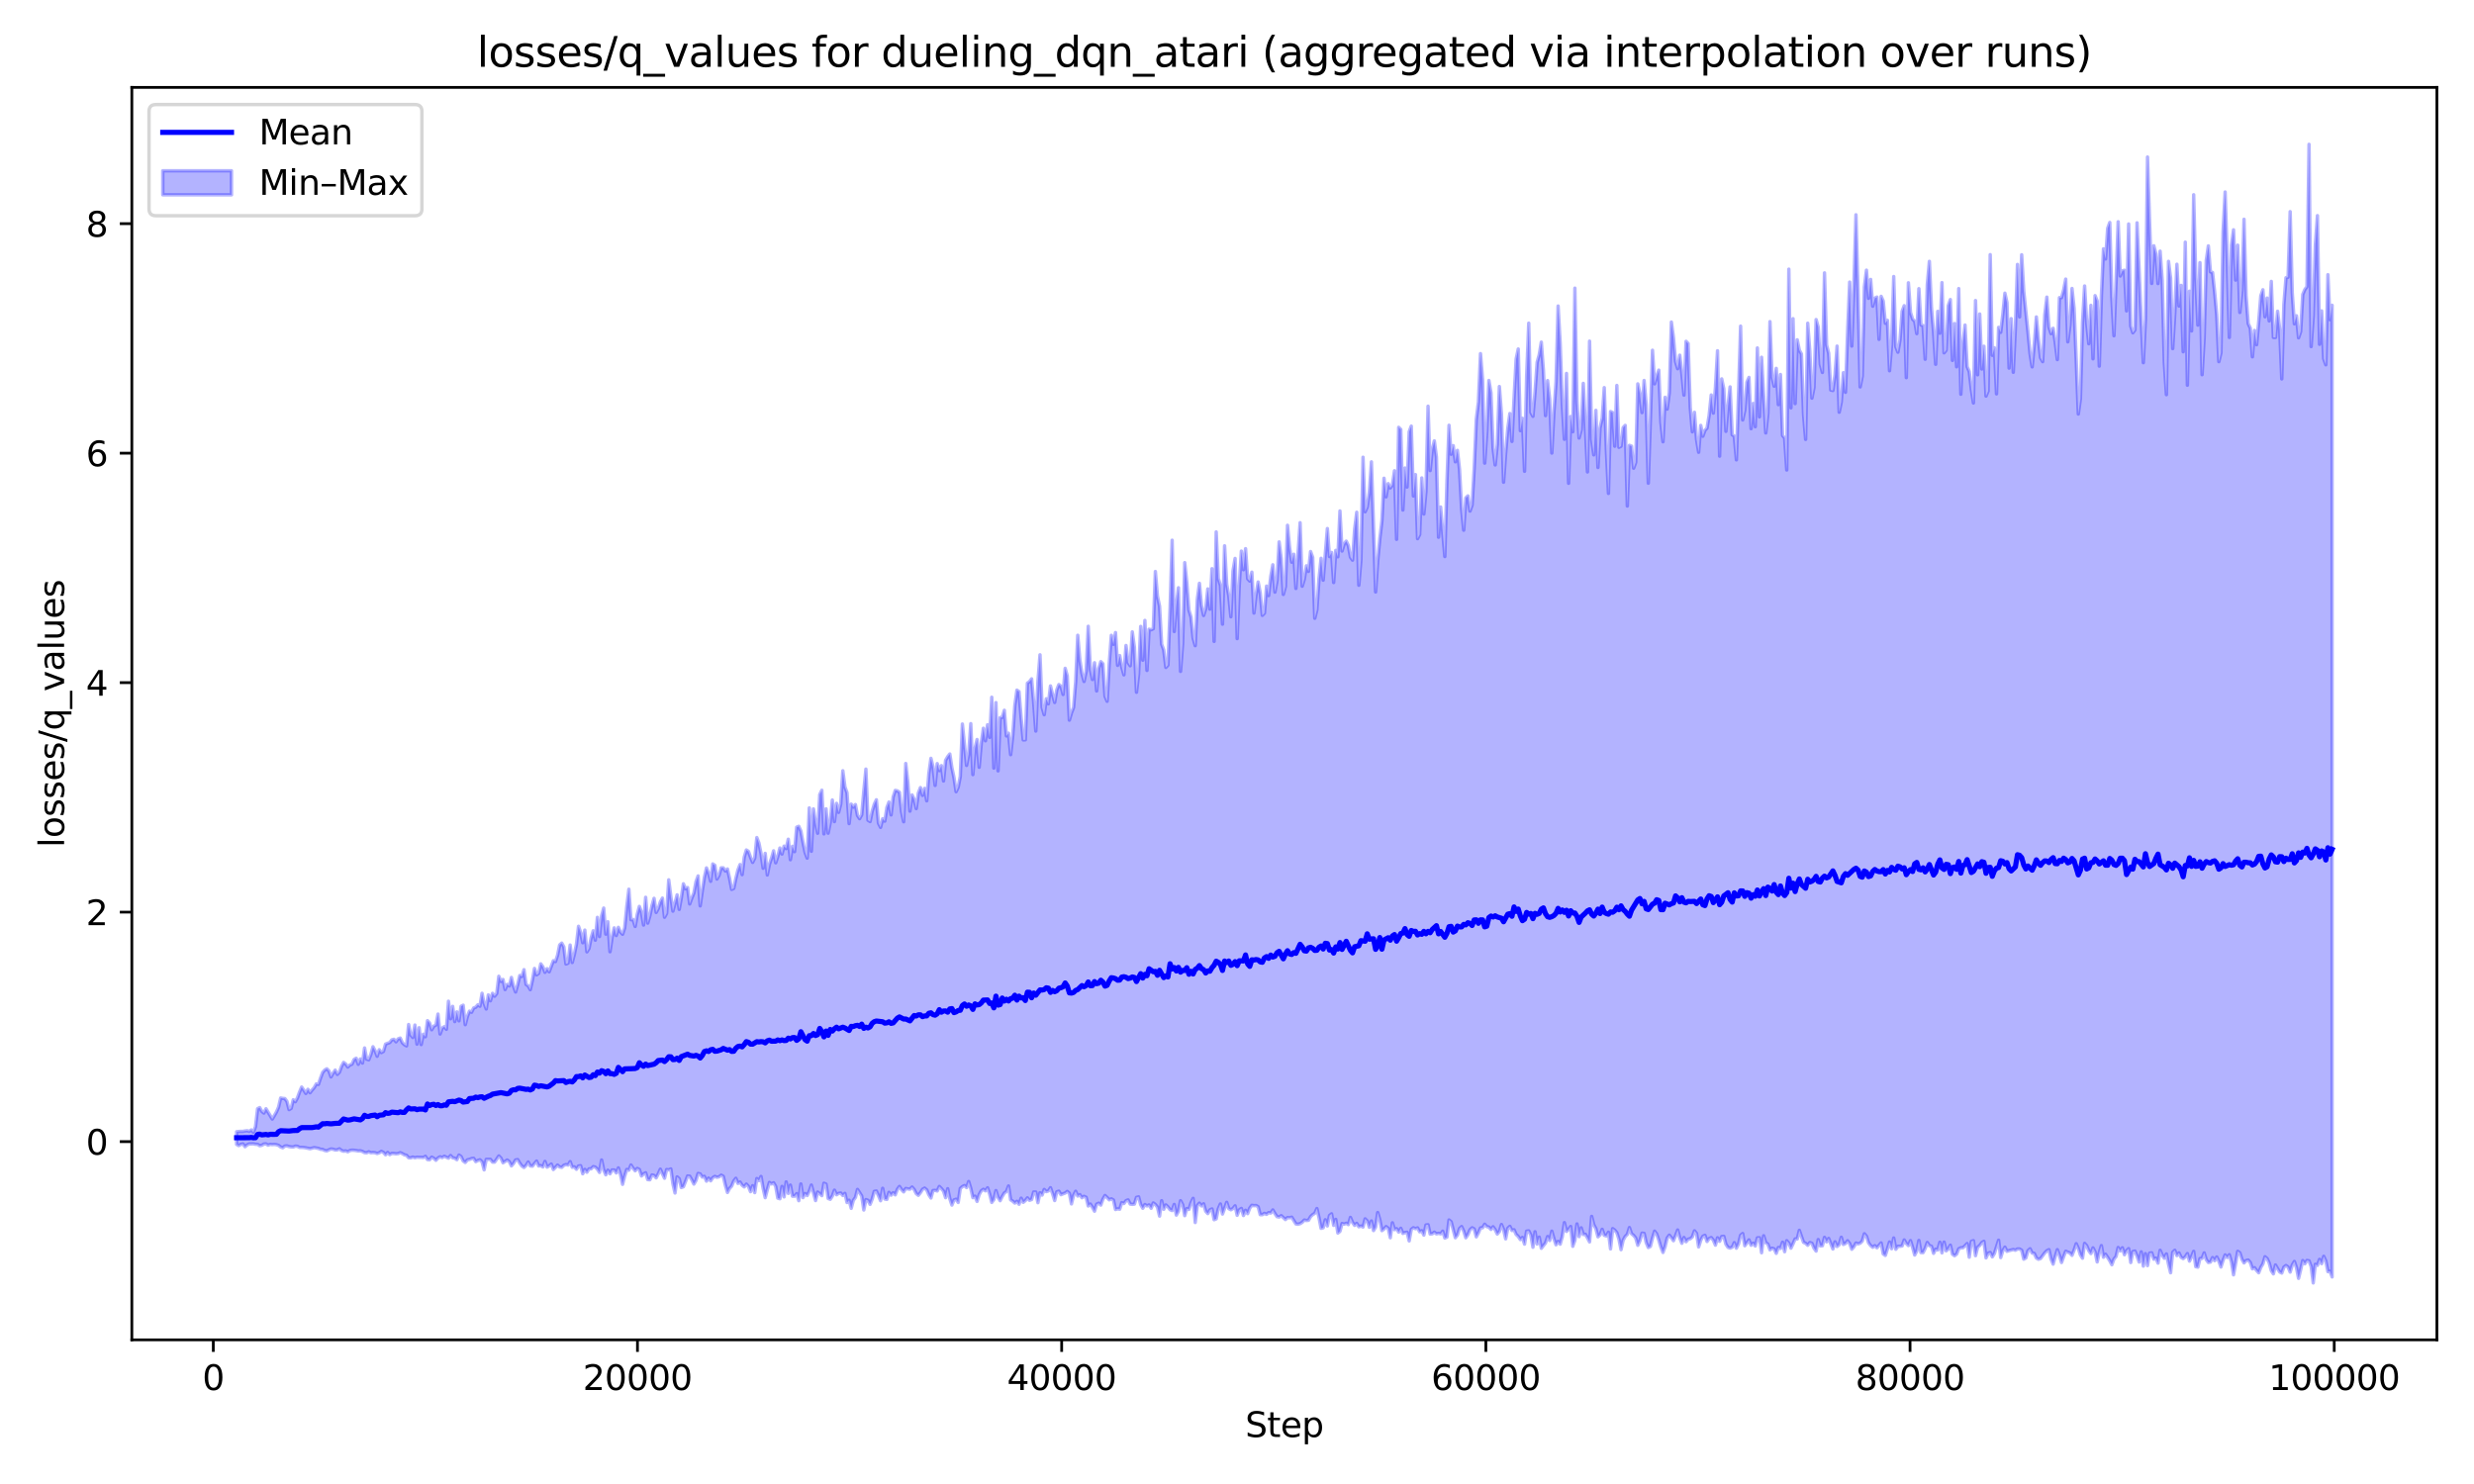 <?xml version="1.0" encoding="utf-8" standalone="no"?>
<!DOCTYPE svg PUBLIC "-//W3C//DTD SVG 1.1//EN"
  "http://www.w3.org/Graphics/SVG/1.1/DTD/svg11.dtd">
<svg xmlns:xlink="http://www.w3.org/1999/xlink" width="720pt" height="432pt" viewBox="0 0 720 432" xmlns="http://www.w3.org/2000/svg" version="1.1">
 <defs>
  <style type="text/css">*{stroke-linejoin: round; stroke-linecap: butt}</style>
 </defs>
 <g id="figure_1">
  <g id="patch_1">
   <path d="M 0 432 
L 720 432 
L 720 0 
L 0 0 
z
" style="fill: #ffffff"/>
  </g>
  <g id="axes_1">
   <g id="patch_2">
    <path d="M 38.371 390.04 
L 709.2 390.04 
L 709.2 25.44 
L 38.371 25.44 
z
" style="fill: #ffffff"/>
   </g>
   <g id="FillBetweenPolyCollection_1">
    <defs>
     <path id="m2b7aa1d627" d="M 68.863 -102.544 
L 68.863 -98.868 
L 69.474 -98.509 
L 70.084 -98.862 
L 70.695 -98.999 
L 71.305 -98.184 
L 71.916 -98.708 
L 72.526 -99.004 
L 73.137 -99.003 
L 73.747 -99.009 
L 74.358 -98.894 
L 74.968 -98.873 
L 75.578 -98.48 
L 76.189 -98.596 
L 76.799 -98.967 
L 77.41 -99.015 
L 78.02 -98.633 
L 78.631 -98.87 
L 79.241 -98.797 
L 79.852 -98.852 
L 80.462 -98.767 
L 81.073 -98.569 
L 81.683 -98.105 
L 82.293 -97.881 
L 82.904 -98.375 
L 83.514 -98.422 
L 84.125 -98.217 
L 84.735 -98.128 
L 85.346 -98.092 
L 85.956 -98.358 
L 86.567 -98.299 
L 87.177 -97.981 
L 87.788 -97.981 
L 88.398 -97.943 
L 89.008 -97.855 
L 89.619 -97.733 
L 90.229 -97.604 
L 90.84 -97.763 
L 91.45 -97.91 
L 92.061 -97.809 
L 92.671 -97.683 
L 93.282 -97.448 
L 93.892 -97.382 
L 94.503 -97.093 
L 95.113 -96.968 
L 95.723 -97.282 
L 96.334 -97.525 
L 96.944 -97.448 
L 97.555 -97.237 
L 98.165 -97.275 
L 98.776 -97.568 
L 99.386 -97.078 
L 99.997 -96.881 
L 100.607 -96.962 
L 101.218 -96.712 
L 101.828 -97.067 
L 102.438 -97.176 
L 103.049 -97.147 
L 103.659 -97.063 
L 104.27 -96.952 
L 104.88 -96.988 
L 105.491 -96.805 
L 106.101 -96.467 
L 106.712 -96.42 
L 107.322 -96.706 
L 107.933 -96.433 
L 108.543 -96.485 
L 109.153 -96.435 
L 109.764 -96.207 
L 110.374 -96.421 
L 110.985 -96.829 
L 111.595 -96.528 
L 112.206 -95.839 
L 112.816 -96.516 
L 113.427 -95.882 
L 114.037 -96.231 
L 114.648 -96.201 
L 115.258 -96.127 
L 115.868 -96.182 
L 116.479 -96.444 
L 117.089 -96.181 
L 117.7 -95.808 
L 118.31 -95.693 
L 118.921 -94.974 
L 119.531 -94.933 
L 120.142 -95.173 
L 120.752 -94.959 
L 121.363 -95.134 
L 121.973 -95.072 
L 122.583 -95.083 
L 123.194 -95.032 
L 123.804 -95.392 
L 124.415 -94.445 
L 125.025 -94.404 
L 125.636 -95.149 
L 126.246 -94.822 
L 126.857 -94.234 
L 127.467 -94.901 
L 128.078 -95.246 
L 128.688 -95.016 
L 129.298 -95.402 
L 129.909 -95.117 
L 130.519 -94.852 
L 131.13 -95.608 
L 131.74 -94.948 
L 132.351 -94.842 
L 132.961 -94.406 
L 133.572 -95.751 
L 134.182 -95.343 
L 134.793 -94.036 
L 135.403 -93.607 
L 136.013 -94.355 
L 136.624 -94.483 
L 137.234 -94.731 
L 137.845 -94.813 
L 138.455 -93.84 
L 139.066 -94.174 
L 139.676 -94.382 
L 140.287 -93.783 
L 140.897 -91.446 
L 141.508 -94.505 
L 142.118 -94.502 
L 142.728 -94.504 
L 143.339 -93.706 
L 143.949 -93.706 
L 144.56 -94.585 
L 145.17 -95.495 
L 145.781 -94.874 
L 146.391 -93.512 
L 147.002 -93.909 
L 147.612 -94.308 
L 148.223 -93.846 
L 148.833 -92.599 
L 149.443 -93.298 
L 150.054 -94.332 
L 150.664 -94.429 
L 151.275 -93.38 
L 151.885 -92.556 
L 152.496 -92.14 
L 153.106 -92.75 
L 153.717 -93.739 
L 154.327 -92.599 
L 154.938 -92.522 
L 155.548 -93.284 
L 156.158 -93.998 
L 156.769 -92.576 
L 157.379 -92.677 
L 157.99 -92.298 
L 158.6 -93.898 
L 159.211 -92.24 
L 159.821 -92.616 
L 160.432 -93.144 
L 161.042 -91.545 
L 161.653 -92.172 
L 162.263 -92.841 
L 162.874 -92.284 
L 163.484 -92.176 
L 164.094 -92.773 
L 164.705 -92.987 
L 165.315 -92.842 
L 165.926 -93.838 
L 166.536 -92.201 
L 167.147 -92.313 
L 167.757 -91.613 
L 168.368 -92.573 
L 168.978 -92.656 
L 169.589 -90.306 
L 170.199 -91.578 
L 170.809 -90.758 
L 171.42 -91.733 
L 172.03 -91.749 
L 172.641 -92.387 
L 173.251 -92.234 
L 173.862 -91.651 
L 174.472 -90.697 
L 175.083 -94.324 
L 175.693 -91.405 
L 176.304 -90.006 
L 176.914 -91.347 
L 177.524 -90.307 
L 178.135 -91.417 
L 178.745 -91.405 
L 179.356 -90.557 
L 179.966 -92.02 
L 180.577 -90.074 
L 181.187 -87.228 
L 181.798 -89.612 
L 182.408 -91.559 
L 183.019 -91.348 
L 183.629 -92.859 
L 184.239 -91.931 
L 184.85 -91.179 
L 185.46 -91.862 
L 186.071 -91.554 
L 186.681 -89.671 
L 187.292 -90.269 
L 187.902 -90.598 
L 188.513 -88.606 
L 189.123 -88.559 
L 189.734 -89.961 
L 190.344 -89.825 
L 190.954 -89.113 
L 191.565 -90.292 
L 192.175 -91.645 
L 192.786 -90.291 
L 193.396 -89.007 
L 194.007 -91.53 
L 194.617 -91.437 
L 195.228 -91.721 
L 195.838 -87.339 
L 196.449 -84.713 
L 197.059 -89.4 
L 197.669 -88.859 
L 198.28 -86.303 
L 198.89 -86.528 
L 199.501 -88.047 
L 200.111 -89.67 
L 200.722 -89.6 
L 201.332 -88.537 
L 201.943 -87.308 
L 202.553 -88.345 
L 203.164 -90.399 
L 203.774 -90.264 
L 204.384 -89.337 
L 204.995 -89.556 
L 205.605 -88.166 
L 206.216 -89.047 
L 206.826 -88.259 
L 207.437 -89.177 
L 208.047 -89.538 
L 208.658 -89.281 
L 209.268 -89.43 
L 209.879 -89.902 
L 210.489 -89.571 
L 211.099 -86.948 
L 211.71 -84.865 
L 212.32 -86.044 
L 212.931 -86.716 
L 213.541 -88.191 
L 214.152 -88.99 
L 214.762 -87.509 
L 215.373 -87.898 
L 215.983 -86.965 
L 216.594 -86.487 
L 217.204 -87.3 
L 217.814 -86.646 
L 218.425 -85.1 
L 219.035 -86.841 
L 219.646 -84.82 
L 220.256 -88.919 
L 220.867 -88.303 
L 221.477 -89.518 
L 222.088 -86.064 
L 222.698 -83.354 
L 223.309 -85.668 
L 223.919 -87.787 
L 224.529 -87.349 
L 225.14 -87.685 
L 225.75 -86.642 
L 226.361 -83.216 
L 226.971 -83.036 
L 227.582 -86.632 
L 228.192 -83.579 
L 228.803 -87.933 
L 229.413 -84.596 
L 230.024 -87.01 
L 230.634 -83.78 
L 231.244 -83.782 
L 231.855 -84.525 
L 232.465 -82.471 
L 233.076 -87.335 
L 233.686 -83.369 
L 234.297 -84.554 
L 234.907 -83.974 
L 235.518 -85.202 
L 236.128 -87.018 
L 236.739 -84.751 
L 237.349 -82.508 
L 237.959 -84.984 
L 238.57 -84.512 
L 239.18 -83.944 
L 239.791 -87.547 
L 240.401 -87.288 
L 241.012 -83.118 
L 241.622 -82.882 
L 242.233 -83.828 
L 242.843 -85.531 
L 243.454 -84.199 
L 244.064 -84.594 
L 244.674 -84.697 
L 245.285 -83.989 
L 245.895 -84.599 
L 246.506 -81.939 
L 247.116 -82.612 
L 247.727 -80.25 
L 248.337 -82.572 
L 248.948 -83.402 
L 249.558 -85.755 
L 250.169 -84.815 
L 250.779 -83.845 
L 251.389 -79.76 
L 252 -82.795 
L 252.61 -82.574 
L 253.221 -81.403 
L 253.831 -82.941 
L 254.442 -85.18 
L 255.052 -85.279 
L 255.663 -83.929 
L 256.273 -82.459 
L 256.884 -86.075 
L 257.494 -82.97 
L 258.104 -82.85 
L 258.715 -84.901 
L 259.325 -84.076 
L 259.936 -84.795 
L 260.546 -84.169 
L 261.157 -85.782 
L 261.767 -86.615 
L 262.378 -85.689 
L 262.988 -85.038 
L 263.599 -86.018 
L 264.209 -85.901 
L 264.819 -85.831 
L 265.43 -86.443 
L 266.04 -85.75 
L 266.651 -84.532 
L 267.261 -84.041 
L 267.872 -84.825 
L 268.482 -85.796 
L 269.093 -86.132 
L 269.703 -85.616 
L 270.314 -84.213 
L 270.924 -83.258 
L 271.534 -85.425 
L 272.145 -85.474 
L 272.755 -85.306 
L 273.366 -86.611 
L 273.976 -85.993 
L 274.587 -85.266 
L 275.197 -83.353 
L 275.808 -85.954 
L 276.418 -83.074 
L 277.029 -81.197 
L 277.639 -82.689 
L 278.249 -82.902 
L 278.86 -81.959 
L 279.47 -86.03 
L 280.081 -86.572 
L 280.691 -86.879 
L 281.302 -86.293 
L 281.912 -88.054 
L 282.523 -86.044 
L 283.133 -83.353 
L 283.744 -83.785 
L 284.354 -82.267 
L 284.964 -84.256 
L 285.575 -85.349 
L 286.185 -85.79 
L 286.796 -85.337 
L 287.406 -86.227 
L 288.017 -84.381 
L 288.627 -81.969 
L 289.238 -82.791 
L 289.848 -85.413 
L 290.459 -83.435 
L 291.069 -82.47 
L 291.679 -83.704 
L 292.29 -84.711 
L 292.9 -85.135 
L 293.511 -86.756 
L 294.121 -82.726 
L 294.732 -82.338 
L 295.342 -81.786 
L 295.953 -82.29 
L 296.563 -81.435 
L 297.174 -83.199 
L 297.784 -81.997 
L 298.394 -82.494 
L 299.005 -83.302 
L 299.615 -82.588 
L 300.226 -82.816 
L 300.836 -85.007 
L 301.447 -84.986 
L 302.057 -81.894 
L 302.668 -84.783 
L 303.278 -84.105 
L 303.889 -85.741 
L 304.499 -85.109 
L 305.109 -85.315 
L 305.72 -86.241 
L 306.33 -84.521 
L 306.941 -82.516 
L 307.551 -85.049 
L 308.162 -85.241 
L 308.772 -84.22 
L 309.383 -84.474 
L 309.993 -84.699 
L 310.604 -85.166 
L 311.214 -84.634 
L 311.824 -81.535 
L 312.435 -84.005 
L 313.045 -85.215 
L 313.656 -83.827 
L 314.266 -84.237 
L 314.877 -83.334 
L 315.487 -83.74 
L 316.098 -83.464 
L 316.708 -80.929 
L 317.319 -81.491 
L 317.929 -80.547 
L 318.539 -79.412 
L 319.15 -81.459 
L 319.76 -81.745 
L 320.371 -81.194 
L 320.981 -82.904 
L 321.592 -83.985 
L 322.202 -83.397 
L 322.813 -82.724 
L 323.423 -83.009 
L 324.034 -82.679 
L 324.644 -79.905 
L 325.254 -80.109 
L 325.865 -80 
L 326.475 -81.908 
L 327.086 -81.645 
L 327.696 -82.476 
L 328.307 -82.707 
L 328.917 -81.487 
L 329.528 -81.404 
L 330.138 -81.478 
L 330.749 -83.436 
L 331.359 -83.595 
L 331.969 -81.323 
L 332.58 -80.269 
L 333.19 -81.362 
L 333.801 -80.946 
L 334.411 -81.251 
L 335.022 -80.264 
L 335.632 -81.816 
L 336.243 -81.363 
L 336.853 -80.6 
L 337.464 -77.98 
L 338.074 -82.469 
L 338.684 -79.961 
L 339.295 -81.237 
L 339.905 -80.682 
L 340.516 -79.848 
L 341.126 -79.602 
L 341.737 -81.38 
L 342.347 -78.279 
L 342.958 -79.393 
L 343.568 -82.467 
L 344.179 -81.326 
L 344.789 -78.12 
L 345.399 -80.177 
L 346.01 -79.932 
L 346.62 -81.861 
L 347.231 -83.155 
L 347.841 -76.122 
L 348.452 -81.069 
L 349.062 -81.747 
L 349.673 -80.944 
L 350.283 -81.564 
L 350.894 -79.4 
L 351.504 -78.721 
L 352.114 -79.797 
L 352.725 -80.076 
L 353.335 -76.929 
L 353.946 -77.183 
L 354.556 -80.103 
L 355.167 -81.512 
L 355.777 -78.585 
L 356.388 -80.228 
L 356.998 -81.992 
L 357.609 -80.156 
L 358.219 -79.832 
L 358.829 -80.197 
L 359.44 -80.979 
L 360.05 -78.221 
L 360.661 -79.787 
L 361.271 -80.218 
L 361.882 -78.156 
L 362.492 -79.677 
L 363.103 -78.7 
L 363.713 -80.322 
L 364.324 -81.13 
L 364.934 -81.017 
L 365.544 -81.071 
L 366.155 -80.706 
L 366.765 -78.401 
L 367.376 -78.393 
L 367.986 -78.788 
L 368.597 -78.489 
L 369.207 -79 
L 369.818 -78.878 
L 370.428 -79.776 
L 371.039 -78.726 
L 371.649 -77.822 
L 372.259 -77.71 
L 372.87 -78.108 
L 373.48 -77.555 
L 374.091 -76.985 
L 374.701 -77.56 
L 375.312 -77.505 
L 375.922 -77.665 
L 376.533 -76.684 
L 377.143 -75.704 
L 377.754 -75.622 
L 378.364 -75.791 
L 378.974 -76.175 
L 379.585 -76.837 
L 380.195 -76.702 
L 380.806 -76.765 
L 381.416 -77.84 
L 382.027 -78.418 
L 382.637 -78.804 
L 383.248 -80.187 
L 383.858 -77.566 
L 384.469 -74.424 
L 385.079 -74.584 
L 385.689 -76.917 
L 386.3 -75.12 
L 386.91 -78.143 
L 387.521 -78.642 
L 388.131 -75.29 
L 388.742 -77.039 
L 389.352 -73.06 
L 389.963 -73.547 
L 390.573 -75.827 
L 391.184 -75.641 
L 391.794 -75.906 
L 392.404 -75.505 
L 393.015 -77.603 
L 393.625 -76.152 
L 394.236 -75.285 
L 394.846 -75.881 
L 395.457 -74.881 
L 396.067 -75.079 
L 396.678 -74.808 
L 397.288 -77.176 
L 397.899 -76.558 
L 398.509 -74.739 
L 399.119 -76.565 
L 399.73 -73.778 
L 400.34 -74.787 
L 400.951 -79.017 
L 401.561 -76.921 
L 402.172 -73.756 
L 402.782 -74.224 
L 403.393 -74.925 
L 404.003 -74.439 
L 404.614 -71.684 
L 405.224 -76.034 
L 405.835 -74.037 
L 406.445 -74.323 
L 407.055 -73.327 
L 407.666 -74.431 
L 408.276 -72.941 
L 408.887 -73.183 
L 409.497 -73.282 
L 410.108 -70.759 
L 410.718 -74.134 
L 411.329 -74.583 
L 411.939 -74.322 
L 412.55 -74.549 
L 413.16 -73.414 
L 413.77 -73.719 
L 414.381 -72.456 
L 414.991 -75.388 
L 415.602 -75.466 
L 416.212 -72.766 
L 416.823 -72.833 
L 417.433 -73.305 
L 418.044 -72.817 
L 418.654 -72.966 
L 419.265 -72.828 
L 419.875 -73.598 
L 420.485 -71.601 
L 421.096 -71.87 
L 421.706 -76.859 
L 422.317 -76.347 
L 422.927 -73.996 
L 423.538 -71.689 
L 424.148 -72.459 
L 424.759 -74.378 
L 425.369 -74.935 
L 425.98 -73.617 
L 426.59 -71.679 
L 427.2 -72.571 
L 427.811 -74.035 
L 428.421 -74.575 
L 429.032 -74.259 
L 429.642 -71.944 
L 430.253 -73.084 
L 430.863 -74.545 
L 431.474 -74.589 
L 432.084 -75.618 
L 432.695 -74.926 
L 433.305 -74.79 
L 433.915 -74.107 
L 434.526 -74.875 
L 435.136 -74.028 
L 435.747 -72.765 
L 436.357 -73.48 
L 436.968 -75.539 
L 437.578 -74.083 
L 438.189 -71.364 
L 438.799 -74.435 
L 439.41 -75.003 
L 440.02 -73.788 
L 440.63 -74.005 
L 441.241 -72.641 
L 441.851 -72.077 
L 442.462 -71.154 
L 443.072 -71.772 
L 443.683 -69.826 
L 444.293 -73.605 
L 444.904 -73.681 
L 445.514 -72.493 
L 446.125 -68.916 
L 446.735 -73.426 
L 447.345 -69.859 
L 447.956 -71.86 
L 448.566 -68.607 
L 449.177 -69.403 
L 449.787 -70.154 
L 450.398 -72.036 
L 451.008 -70.891 
L 451.619 -73.598 
L 452.229 -71.424 
L 452.84 -69.633 
L 453.45 -70.622 
L 454.06 -69.816 
L 454.671 -71.997 
L 455.281 -76.077 
L 455.892 -73.53 
L 456.502 -74.107 
L 457.113 -74.967 
L 457.723 -69.185 
L 458.334 -70.912 
L 458.944 -75.703 
L 459.555 -72.009 
L 460.165 -74.568 
L 460.775 -72.628 
L 461.386 -72.696 
L 461.996 -71.666 
L 462.607 -70.471 
L 463.217 -77.896 
L 463.828 -75.48 
L 464.438 -74.326 
L 465.049 -71.953 
L 465.659 -72.519 
L 466.27 -74.142 
L 466.88 -72.401 
L 467.49 -72.214 
L 468.101 -73.303 
L 468.711 -68.443 
L 469.322 -74.332 
L 469.932 -73.91 
L 470.543 -73.166 
L 471.153 -71.286 
L 471.764 -68.21 
L 472.374 -70.949 
L 472.985 -72.059 
L 473.595 -72.656 
L 474.205 -74.647 
L 474.816 -72.864 
L 475.426 -72.361 
L 476.037 -71.615 
L 476.647 -69.483 
L 477.258 -70.794 
L 477.868 -73.025 
L 478.479 -72.954 
L 479.089 -70.27 
L 479.7 -68.836 
L 480.31 -69.16 
L 480.92 -71.586 
L 481.531 -73.605 
L 482.141 -72.782 
L 482.752 -70.994 
L 483.362 -68.942 
L 483.973 -67.4 
L 484.583 -69.05 
L 485.194 -71.601 
L 485.804 -72.439 
L 486.415 -71.691 
L 487.025 -70.82 
L 487.635 -72.301 
L 488.246 -73.943 
L 488.856 -71.649 
L 489.467 -70.067 
L 490.077 -71.749 
L 490.688 -70.525 
L 491.298 -71.268 
L 491.909 -71.399 
L 492.519 -71.927 
L 493.13 -73.695 
L 493.74 -72.947 
L 494.35 -69.017 
L 494.961 -70.948 
L 495.571 -72.117 
L 496.182 -72.394 
L 496.792 -70.591 
L 497.403 -71.46 
L 498.013 -71.732 
L 498.624 -70.969 
L 499.234 -69.533 
L 499.845 -71.669 
L 500.455 -70.636 
L 501.065 -72.04 
L 501.676 -72.097 
L 502.286 -69.798 
L 502.897 -68.886 
L 503.507 -68.672 
L 504.118 -68.928 
L 504.728 -70.259 
L 505.339 -68.641 
L 505.949 -69.856 
L 506.56 -72.42 
L 507.17 -72.91 
L 507.78 -69.353 
L 508.391 -70.196 
L 509.001 -71.067 
L 509.612 -69.492 
L 510.222 -70.115 
L 510.833 -69.286 
L 511.443 -71.646 
L 512.054 -71.68 
L 512.664 -67.319 
L 513.275 -72.258 
L 513.885 -70.246 
L 514.495 -69.856 
L 515.106 -68.161 
L 515.716 -68.64 
L 516.327 -68.429 
L 516.937 -67.145 
L 517.548 -68.845 
L 518.158 -68.562 
L 518.769 -70.387 
L 519.379 -67.619 
L 519.99 -70.818 
L 520.6 -70.111 
L 521.21 -68.647 
L 521.821 -69.928 
L 522.431 -71.339 
L 523.042 -71.323 
L 523.652 -73.848 
L 524.263 -72.066 
L 524.873 -70.342 
L 525.484 -70.066 
L 526.094 -69.494 
L 526.705 -70.282 
L 527.315 -70.076 
L 527.925 -68.65 
L 528.536 -67.797 
L 529.146 -71.15 
L 529.757 -69.32 
L 530.367 -69.352 
L 530.978 -71.784 
L 531.588 -70.489 
L 532.199 -71.48 
L 532.809 -69.923 
L 533.42 -68.405 
L 534.03 -70.498 
L 534.64 -69.133 
L 535.251 -69.654 
L 535.861 -71.819 
L 536.472 -69.727 
L 537.082 -70.022 
L 537.693 -70.799 
L 538.303 -70.003 
L 538.914 -68.332 
L 539.524 -69.014 
L 540.135 -70.147 
L 540.745 -69.901 
L 541.355 -70.097 
L 541.966 -70.711 
L 542.576 -72.839 
L 543.187 -72.141 
L 543.797 -70.194 
L 544.408 -69.407 
L 545.018 -68.909 
L 545.629 -69.372 
L 546.239 -68.765 
L 546.85 -69.497 
L 547.46 -70.176 
L 548.07 -66.971 
L 548.681 -66.545 
L 549.291 -68.435 
L 549.902 -70.447 
L 550.512 -68.499 
L 551.123 -71.619 
L 551.733 -68.324 
L 552.344 -69.189 
L 552.954 -69.198 
L 553.565 -69.295 
L 554.175 -71.037 
L 554.785 -70.023 
L 555.396 -69.413 
L 556.006 -70.841 
L 556.617 -68.873 
L 557.227 -66.653 
L 557.838 -67.84 
L 558.448 -70.896 
L 559.059 -67.368 
L 559.669 -67.358 
L 560.28 -68.589 
L 560.89 -70.307 
L 561.5 -69.392 
L 562.111 -69.206 
L 562.721 -67.145 
L 563.332 -68.356 
L 563.942 -68.115 
L 564.553 -70.38 
L 565.163 -67.282 
L 565.774 -70.411 
L 566.384 -67.874 
L 566.995 -68.403 
L 567.605 -69.528 
L 568.215 -66.905 
L 568.826 -66.454 
L 569.436 -66.924 
L 570.047 -68.465 
L 570.657 -68.764 
L 571.268 -68.781 
L 571.878 -69.358 
L 572.489 -69.989 
L 573.099 -66.018 
L 573.71 -70.621 
L 574.32 -70.826 
L 574.93 -66.463 
L 575.541 -68.897 
L 576.151 -69.44 
L 576.762 -70.277 
L 577.372 -70.646 
L 577.983 -65.821 
L 578.593 -67.163 
L 579.204 -67.386 
L 579.814 -66.118 
L 580.425 -67.097 
L 581.035 -69.038 
L 581.645 -70.963 
L 582.256 -65.917 
L 582.866 -67.888 
L 583.477 -68.948 
L 584.087 -67.734 
L 584.698 -67.941 
L 585.308 -68.102 
L 585.919 -68.256 
L 586.529 -68.047 
L 587.14 -68.418 
L 587.75 -68.414 
L 588.36 -68.045 
L 588.971 -65.45 
L 589.581 -65.806 
L 590.192 -67.929 
L 590.802 -68.474 
L 591.413 -67.223 
L 592.023 -67.125 
L 592.634 -65.788 
L 593.244 -65.425 
L 593.855 -65.628 
L 594.465 -66.452 
L 595.075 -67.281 
L 595.686 -67.894 
L 596.296 -68.206 
L 596.907 -65.449 
L 597.517 -64.001 
L 598.128 -66.204 
L 598.738 -68.214 
L 599.349 -66.558 
L 599.959 -64.477 
L 600.57 -66.159 
L 601.18 -67.748 
L 601.79 -67.492 
L 602.401 -67.253 
L 603.011 -66.558 
L 603.622 -68.097 
L 604.232 -69.944 
L 604.843 -68.601 
L 605.453 -66.705 
L 606.064 -65.732 
L 606.674 -70.038 
L 607.285 -69.367 
L 607.895 -67.924 
L 608.505 -67.081 
L 609.116 -68.735 
L 609.726 -67.593 
L 610.337 -64.642 
L 610.947 -67.366 
L 611.558 -69.391 
L 612.168 -66.007 
L 612.779 -66.879 
L 613.389 -65.959 
L 614 -64.984 
L 614.61 -63.826 
L 615.22 -65.502 
L 615.831 -66.214 
L 616.441 -68.843 
L 617.052 -67.848 
L 617.662 -68.762 
L 618.273 -66.732 
L 618.883 -67.908 
L 619.494 -68.513 
L 620.104 -64.464 
L 620.715 -67.66 
L 621.325 -67.814 
L 621.935 -66.334 
L 622.546 -64.62 
L 623.156 -67.576 
L 623.767 -63.432 
L 624.377 -67.051 
L 624.988 -63.575 
L 625.598 -67.202 
L 626.209 -67.29 
L 626.819 -65.435 
L 627.43 -65.747 
L 628.04 -64.291 
L 628.65 -68.03 
L 629.261 -66.662 
L 629.871 -65.726 
L 630.482 -66.978 
L 631.092 -63.98 
L 631.703 -61.496 
L 632.313 -67.453 
L 632.924 -68.031 
L 633.534 -66.487 
L 634.145 -67.279 
L 634.755 -65.977 
L 635.365 -65.611 
L 635.976 -66.125 
L 636.586 -67.07 
L 637.197 -64.884 
L 637.807 -66.191 
L 638.418 -67.724 
L 639.028 -63.264 
L 639.639 -63.131 
L 640.249 -65.623 
L 640.86 -65.677 
L 641.47 -67.277 
L 642.08 -65.329 
L 642.691 -64.491 
L 643.301 -64.6 
L 643.912 -65.907 
L 644.522 -65.006 
L 645.133 -66.092 
L 645.743 -64.865 
L 646.354 -63.168 
L 646.964 -65.075 
L 647.575 -66.686 
L 648.185 -65.925 
L 648.795 -66.748 
L 649.406 -64.64 
L 650.016 -60.891 
L 650.627 -64.185 
L 651.237 -67.729 
L 651.848 -67.317 
L 652.458 -65.411 
L 653.069 -64.365 
L 653.679 -65.048 
L 654.29 -65.189 
L 654.9 -64.478 
L 655.511 -62.634 
L 656.121 -62.971 
L 656.731 -62.171 
L 657.342 -61.493 
L 657.952 -63.066 
L 658.563 -64.069 
L 659.173 -66.149 
L 659.784 -65.635 
L 660.394 -64.356 
L 661.005 -62.104 
L 661.615 -61.175 
L 662.226 -63.755 
L 662.836 -62.7 
L 663.446 -61.724 
L 664.057 -61.404 
L 664.667 -63.128 
L 665.278 -63.598 
L 665.888 -63.169 
L 666.499 -61.687 
L 667.109 -63.742 
L 667.72 -64.782 
L 668.33 -63.001 
L 668.941 -59.863 
L 669.551 -62.345 
L 670.161 -65.04 
L 670.772 -64.103 
L 671.382 -65.066 
L 671.993 -64.964 
L 672.603 -63.318 
L 673.214 -58.533 
L 673.824 -63.954 
L 674.435 -63.636 
L 675.045 -65.389 
L 675.656 -64.142 
L 676.266 -66.281 
L 676.876 -64.914 
L 677.487 -61.815 
L 678.097 -61.951 
L 678.708 -60.279 
L 678.708 -343.13 
L 678.708 -343.13 
L 678.097 -338.936 
L 677.487 -352.037 
L 676.876 -325.807 
L 676.266 -327.569 
L 675.656 -341.492 
L 675.045 -331.778 
L 674.435 -369.224 
L 673.824 -360.742 
L 673.214 -340.133 
L 672.603 -331.107 
L 671.993 -389.987 
L 671.382 -348.521 
L 670.772 -347.722 
L 670.161 -346.285 
L 669.551 -335.467 
L 668.941 -333.661 
L 668.33 -340.083 
L 667.72 -337.738 
L 667.109 -346.721 
L 666.499 -370.385 
L 665.888 -351.299 
L 665.278 -351.159 
L 664.667 -343.402 
L 664.057 -321.696 
L 663.446 -336.144 
L 662.836 -341.394 
L 662.226 -333.77 
L 661.615 -333.788 
L 661.005 -350.077 
L 660.394 -338.575 
L 659.784 -345.232 
L 659.173 -339.789 
L 658.563 -347.647 
L 657.952 -345.881 
L 657.342 -338.345 
L 656.731 -331.653 
L 656.121 -335.803 
L 655.511 -328.131 
L 654.9 -336.466 
L 654.29 -337.81 
L 653.679 -345.976 
L 653.069 -368.164 
L 652.458 -347.387 
L 651.848 -341.042 
L 651.237 -360.627 
L 650.627 -350.462 
L 650.016 -365.101 
L 649.406 -360.664 
L 648.795 -333.771 
L 648.185 -356.922 
L 647.575 -376.109 
L 646.964 -364.506 
L 646.354 -329.288 
L 645.743 -326.728 
L 645.133 -340.315 
L 644.522 -347.032 
L 643.912 -352.676 
L 643.301 -352.848 
L 642.691 -360.415 
L 642.08 -356.21 
L 641.47 -333.736 
L 640.86 -322.923 
L 640.249 -355.546 
L 639.639 -337.361 
L 639.028 -351.216 
L 638.418 -375.307 
L 637.807 -335.669 
L 637.197 -347.23 
L 636.586 -319.868 
L 635.976 -361.505 
L 635.365 -329.599 
L 634.755 -348.92 
L 634.145 -342.911 
L 633.534 -355.073 
L 632.924 -340.953 
L 632.313 -330.52 
L 631.703 -351.015 
L 631.092 -355.916 
L 630.482 -317.109 
L 629.871 -326.582 
L 629.261 -350.473 
L 628.65 -358.888 
L 628.04 -349.458 
L 627.43 -358.106 
L 626.819 -360.455 
L 626.209 -349.49 
L 625.598 -367.057 
L 624.988 -386.289 
L 624.377 -339.112 
L 623.767 -326.416 
L 623.156 -338.955 
L 622.546 -353.435 
L 621.935 -367.128 
L 621.325 -335.928 
L 620.715 -335.127 
L 620.104 -337.065 
L 619.494 -366.801 
L 618.883 -341.5 
L 618.273 -353.329 
L 617.662 -353.162 
L 617.052 -351.653 
L 616.441 -367.448 
L 615.831 -350.153 
L 615.22 -334.267 
L 614.61 -345.409 
L 614 -367.23 
L 613.389 -365.532 
L 612.779 -356.618 
L 612.168 -359.558 
L 611.558 -345.735 
L 610.947 -325.418 
L 610.337 -344.357 
L 609.726 -345.935 
L 609.116 -327.547 
L 608.505 -343.112 
L 607.895 -331.935 
L 607.285 -337.974 
L 606.674 -348.75 
L 606.064 -338.155 
L 605.453 -315.931 
L 604.843 -311.482 
L 604.232 -327.375 
L 603.622 -342.256 
L 603.011 -348.023 
L 602.401 -337.406 
L 601.79 -332.495 
L 601.18 -350.756 
L 600.57 -347.593 
L 599.959 -345.347 
L 599.349 -345.356 
L 598.738 -327.319 
L 598.128 -332.371 
L 597.517 -336.432 
L 596.907 -334.871 
L 596.296 -336.818 
L 595.686 -345.503 
L 595.075 -340.302 
L 594.465 -326.727 
L 593.855 -327.839 
L 593.244 -333.286 
L 592.634 -339.731 
L 592.023 -331.728 
L 591.413 -325.201 
L 590.802 -329.029 
L 590.192 -335.406 
L 589.581 -341.304 
L 588.971 -347.23 
L 588.36 -357.837 
L 587.75 -339.744 
L 587.14 -355.018 
L 586.529 -336.629 
L 585.919 -323.629 
L 585.308 -339.238 
L 584.698 -324.832 
L 584.087 -343.889 
L 583.477 -346.654 
L 582.866 -340.506 
L 582.256 -335.258 
L 581.645 -336.703 
L 581.035 -317.341 
L 580.425 -330.758 
L 579.814 -328.565 
L 579.204 -357.874 
L 578.593 -318.177 
L 577.983 -316.703 
L 577.372 -331.203 
L 576.762 -324.575 
L 576.151 -340.588 
L 575.541 -322.892 
L 574.93 -344.505 
L 574.32 -314.689 
L 573.71 -318.634 
L 573.099 -323.855 
L 572.489 -325.289 
L 571.878 -337.376 
L 571.268 -331.957 
L 570.657 -317.24 
L 570.047 -347.991 
L 569.436 -325.224 
L 568.826 -337.811 
L 568.215 -327.081 
L 567.605 -344.793 
L 566.995 -343.028 
L 566.384 -330.045 
L 565.774 -329.292 
L 565.163 -349.727 
L 564.553 -334.996 
L 563.942 -341.36 
L 563.332 -325.952 
L 562.721 -335.44 
L 562.111 -342.469 
L 561.5 -355.918 
L 560.89 -349.16 
L 560.28 -327.421 
L 559.669 -337.219 
L 559.059 -337.384 
L 558.448 -347.968 
L 557.838 -334.884 
L 557.227 -338.482 
L 556.617 -339.08 
L 556.006 -341.074 
L 555.396 -349.68 
L 554.785 -322.06 
L 554.175 -343.009 
L 553.565 -341.384 
L 552.954 -333.072 
L 552.344 -329.475 
L 551.733 -331.078 
L 551.123 -351.494 
L 550.512 -331.82 
L 549.902 -324.073 
L 549.291 -338.759 
L 548.681 -337.899 
L 548.07 -344.374 
L 547.46 -345.732 
L 546.85 -333.21 
L 546.239 -345.522 
L 545.629 -345.196 
L 545.018 -342.868 
L 544.408 -350.658 
L 543.797 -345.155 
L 543.187 -353.35 
L 542.576 -348.429 
L 541.966 -322.524 
L 541.355 -319.365 
L 540.745 -346.893 
L 540.135 -369.476 
L 539.524 -348.754 
L 538.914 -331.261 
L 538.303 -349.881 
L 537.693 -335.265 
L 537.082 -317.801 
L 536.472 -323.509 
L 535.861 -315.021 
L 535.251 -312.001 
L 534.64 -331.246 
L 534.03 -322.937 
L 533.42 -318.322 
L 532.809 -318.461 
L 532.199 -329.169 
L 531.588 -331.583 
L 530.978 -352.56 
L 530.367 -323.583 
L 529.757 -325.982 
L 529.146 -336.775 
L 528.536 -338.97 
L 527.925 -319.234 
L 527.315 -316.099 
L 526.705 -329.716 
L 526.094 -337.906 
L 525.484 -304.091 
L 524.873 -311.491 
L 524.263 -328.967 
L 523.652 -330.058 
L 523.042 -333.081 
L 522.431 -314.506 
L 521.821 -339.224 
L 521.21 -313.275 
L 520.6 -353.645 
L 519.99 -295.175 
L 519.379 -304.499 
L 518.769 -305.217 
L 518.158 -322.983 
L 517.548 -314.206 
L 516.937 -324.764 
L 516.327 -319.576 
L 515.716 -322.217 
L 515.106 -338.372 
L 514.495 -311.659 
L 513.885 -305.97 
L 513.275 -316.966 
L 512.664 -327.999 
L 512.054 -310.658 
L 511.443 -330.708 
L 510.833 -307.776 
L 510.222 -314.531 
L 509.612 -307.208 
L 509.001 -322.133 
L 508.391 -320.751 
L 507.78 -312.64 
L 507.17 -309.755 
L 506.56 -337.059 
L 505.949 -317.198 
L 505.339 -298.135 
L 504.728 -305.043 
L 504.118 -305.434 
L 503.507 -319.373 
L 502.897 -313.774 
L 502.286 -306.434 
L 501.676 -318.806 
L 501.065 -321.705 
L 500.455 -299.209 
L 499.845 -329.884 
L 499.234 -319.241 
L 498.624 -311.75 
L 498.013 -317.022 
L 497.403 -311.107 
L 496.792 -307.381 
L 496.182 -306.723 
L 495.571 -305.017 
L 494.961 -308.163 
L 494.35 -300.34 
L 493.74 -304.095 
L 493.13 -311.973 
L 492.519 -306.292 
L 491.909 -313.357 
L 491.298 -331.984 
L 490.688 -332.636 
L 490.077 -316.981 
L 489.467 -323.339 
L 488.856 -328.605 
L 488.246 -324.661 
L 487.635 -326.725 
L 487.025 -333.735 
L 486.415 -338.252 
L 485.804 -317.638 
L 485.194 -312.913 
L 484.583 -316.333 
L 483.973 -303.407 
L 483.362 -309.098 
L 482.752 -324.25 
L 482.141 -322.45 
L 481.531 -320.264 
L 480.92 -330.038 
L 480.31 -310.046 
L 479.7 -291.34 
L 479.089 -314.208 
L 478.479 -321.233 
L 477.868 -311.892 
L 477.258 -317.426 
L 476.647 -320.25 
L 476.037 -297.395 
L 475.426 -295.71 
L 474.816 -302.125 
L 474.205 -302.36 
L 473.595 -284.703 
L 472.985 -308.172 
L 472.374 -307.518 
L 471.764 -302.1 
L 471.153 -301.785 
L 470.543 -319.79 
L 469.932 -302.105 
L 469.322 -311.894 
L 468.711 -312.188 
L 468.101 -288.368 
L 467.49 -301.155 
L 466.88 -319.156 
L 466.27 -310.206 
L 465.659 -307.45 
L 465.049 -295.923 
L 464.438 -312.54 
L 463.828 -299.586 
L 463.217 -304.149 
L 462.607 -332.688 
L 461.996 -294.617 
L 461.386 -307.993 
L 460.775 -320.397 
L 460.165 -306.903 
L 459.555 -304.491 
L 458.944 -315.051 
L 458.334 -348.116 
L 457.723 -306.314 
L 457.113 -310.74 
L 456.502 -291.312 
L 455.892 -323.291 
L 455.281 -304.123 
L 454.671 -314.446 
L 454.06 -331.994 
L 453.45 -342.91 
L 452.84 -320.787 
L 452.229 -311.99 
L 451.619 -300.115 
L 451.008 -315.793 
L 450.398 -321.206 
L 449.787 -311.018 
L 449.177 -324.209 
L 448.566 -332.404 
L 447.956 -328.755 
L 447.345 -326.52 
L 446.735 -317.905 
L 446.125 -310.809 
L 445.514 -311.953 
L 444.904 -337.921 
L 444.293 -322.625 
L 443.683 -294.806 
L 443.072 -310.229 
L 442.462 -306.637 
L 441.851 -330.407 
L 441.241 -327.519 
L 440.63 -316.194 
L 440.02 -303.498 
L 439.41 -311.621 
L 438.799 -307.246 
L 438.189 -300.198 
L 437.578 -291.625 
L 436.968 -311.489 
L 436.357 -319.479 
L 435.747 -302.612 
L 435.136 -296.651 
L 434.526 -301.56 
L 433.915 -317.657 
L 433.305 -321.233 
L 432.695 -306.364 
L 432.084 -297.178 
L 431.474 -321.565 
L 430.863 -329.063 
L 430.253 -314.933 
L 429.642 -309.976 
L 429.032 -295.787 
L 428.421 -284.983 
L 427.811 -283.233 
L 427.2 -287.645 
L 426.59 -287.049 
L 425.98 -277.655 
L 425.369 -283.899 
L 424.759 -295.404 
L 424.148 -300.89 
L 423.538 -297.562 
L 422.927 -302.271 
L 422.317 -299.757 
L 421.706 -308.202 
L 421.096 -291.903 
L 420.485 -269.988 
L 419.875 -277.052 
L 419.265 -284.407 
L 418.654 -275.608 
L 418.044 -298.95 
L 417.433 -303.653 
L 416.823 -301.128 
L 416.212 -295.018 
L 415.602 -313.751 
L 414.991 -289.017 
L 414.381 -282.362 
L 413.77 -292.87 
L 413.16 -276.388 
L 412.55 -275.199 
L 411.939 -293.837 
L 411.329 -287.62 
L 410.718 -307.953 
L 410.108 -306.316 
L 409.497 -290.224 
L 408.887 -295.757 
L 408.276 -283.534 
L 407.666 -306.977 
L 407.055 -307.601 
L 406.445 -274.994 
L 405.835 -294.957 
L 405.224 -290.836 
L 404.614 -289.961 
L 404.003 -291.215 
L 403.393 -287.372 
L 402.782 -292.78 
L 402.172 -280.425 
L 401.561 -275.186 
L 400.951 -268.721 
L 400.34 -259.672 
L 399.73 -278.972 
L 399.119 -297.555 
L 398.509 -288.729 
L 397.899 -284.402 
L 397.288 -283.022 
L 396.678 -298.894 
L 396.067 -269.081 
L 395.457 -261.631 
L 394.846 -282.886 
L 394.236 -277.993 
L 393.625 -268.937 
L 393.015 -269.835 
L 392.404 -273.179 
L 391.794 -274.467 
L 391.184 -273.64 
L 390.573 -271.592 
L 389.963 -283.264 
L 389.352 -269.905 
L 388.742 -271.779 
L 388.131 -262.422 
L 387.521 -271.173 
L 386.91 -269.985 
L 386.3 -278.139 
L 385.689 -270.704 
L 385.079 -263.116 
L 384.469 -269.477 
L 383.858 -263.532 
L 383.248 -254.499 
L 382.637 -252.024 
L 382.027 -269.752 
L 381.416 -271.441 
L 380.806 -265.666 
L 380.195 -267.291 
L 379.585 -263.395 
L 378.974 -261.353 
L 378.364 -279.839 
L 377.754 -270.698 
L 377.143 -260.7 
L 376.533 -270.66 
L 375.922 -268.344 
L 375.312 -272.581 
L 374.701 -279.088 
L 374.091 -261.236 
L 373.48 -258.961 
L 372.87 -269.457 
L 372.259 -274.248 
L 371.649 -263.002 
L 371.039 -259.633 
L 370.428 -267.589 
L 369.818 -264.192 
L 369.207 -258.627 
L 368.597 -261.383 
L 367.986 -253.498 
L 367.376 -252.876 
L 366.765 -259.401 
L 366.155 -262.577 
L 365.544 -258.804 
L 364.934 -253.533 
L 364.324 -265.438 
L 363.713 -262.859 
L 363.103 -263.516 
L 362.492 -272.277 
L 361.882 -266.149 
L 361.271 -271.575 
L 360.661 -261.682 
L 360.05 -246.096 
L 359.44 -269.437 
L 358.829 -265.799 
L 358.219 -252.448 
L 357.609 -258.527 
L 356.998 -261.97 
L 356.388 -273.108 
L 355.777 -250.303 
L 355.167 -261.591 
L 354.556 -263.61 
L 353.946 -277.153 
L 353.335 -245.287 
L 352.725 -266.453 
L 352.114 -254.669 
L 351.504 -260.565 
L 350.894 -254.811 
L 350.283 -252.833 
L 349.673 -255.697 
L 349.062 -262.192 
L 348.452 -257.585 
L 347.841 -244.042 
L 347.231 -246.233 
L 346.62 -252.368 
L 346.01 -254.428 
L 345.399 -262.398 
L 344.789 -268.211 
L 344.179 -244.682 
L 343.568 -236.549 
L 342.958 -260.901 
L 342.347 -255.893 
L 341.737 -248.16 
L 341.126 -274.734 
L 340.516 -254.773 
L 339.905 -238.377 
L 339.295 -237.708 
L 338.684 -242.802 
L 338.074 -244.45 
L 337.464 -255.517 
L 336.853 -258.457 
L 336.243 -265.629 
L 335.632 -248.983 
L 335.022 -248.676 
L 334.411 -248.826 
L 333.801 -236.834 
L 333.19 -251.388 
L 332.58 -239.806 
L 331.969 -249.642 
L 331.359 -235.791 
L 330.749 -230.483 
L 330.138 -243.593 
L 329.528 -248.061 
L 328.917 -238.194 
L 328.307 -239.136 
L 327.696 -244.095 
L 327.086 -235.553 
L 326.475 -237.783 
L 325.865 -241.16 
L 325.254 -238.312 
L 324.644 -247.86 
L 324.034 -244.435 
L 323.423 -247.051 
L 322.813 -238.835 
L 322.202 -227.857 
L 321.592 -229.326 
L 320.981 -238.769 
L 320.371 -239.385 
L 319.76 -237.434 
L 319.15 -230.858 
L 318.539 -239.07 
L 317.929 -234.192 
L 317.319 -237.274 
L 316.708 -249.685 
L 316.098 -236.608 
L 315.487 -233.62 
L 314.877 -235.944 
L 314.266 -239.887 
L 313.656 -247.071 
L 313.045 -233.556 
L 312.435 -226.041 
L 311.824 -224.484 
L 311.214 -222.365 
L 310.604 -235.276 
L 309.993 -237.447 
L 309.383 -229.841 
L 308.772 -232.207 
L 308.162 -232.728 
L 307.551 -231.158 
L 306.941 -227.51 
L 306.33 -229.768 
L 305.72 -232.318 
L 305.109 -227.121 
L 304.499 -228.588 
L 303.889 -223.946 
L 303.278 -226.069 
L 302.668 -241.385 
L 302.057 -233.547 
L 301.447 -219.185 
L 300.836 -227.399 
L 300.226 -234.39 
L 299.615 -233.568 
L 299.005 -233.125 
L 298.394 -216.637 
L 297.784 -216.615 
L 297.174 -223.147 
L 296.563 -230.653 
L 295.953 -231.092 
L 295.342 -226.651 
L 294.732 -217.841 
L 294.121 -212.315 
L 293.511 -218.556 
L 292.9 -217.761 
L 292.29 -225.234 
L 291.679 -223.163 
L 291.069 -223.097 
L 290.459 -207.594 
L 289.848 -227.468 
L 289.238 -208.403 
L 288.627 -229.028 
L 288.017 -217.348 
L 287.406 -221.028 
L 286.796 -216.352 
L 286.185 -220.002 
L 285.575 -215.679 
L 284.964 -208.645 
L 284.354 -216.722 
L 283.744 -214.112 
L 283.133 -206.506 
L 282.523 -221.346 
L 281.912 -212.426 
L 281.302 -209.182 
L 280.691 -215.235 
L 280.081 -221.234 
L 279.47 -205.975 
L 278.86 -202.839 
L 278.249 -201.534 
L 277.639 -205.637 
L 277.029 -208.522 
L 276.418 -212.507 
L 275.808 -211.722 
L 275.197 -210.686 
L 274.587 -204.659 
L 273.976 -209.122 
L 273.366 -207.665 
L 272.755 -209.713 
L 272.145 -203.366 
L 271.534 -208.757 
L 270.924 -211.242 
L 270.314 -206.814 
L 269.703 -198.876 
L 269.093 -202.496 
L 268.482 -200.472 
L 267.872 -202.728 
L 267.261 -201.161 
L 266.651 -196.615 
L 266.04 -199.352 
L 265.43 -200.593 
L 264.819 -195.878 
L 264.209 -204.297 
L 263.599 -209.747 
L 262.988 -192.781 
L 262.378 -195.733 
L 261.767 -201.352 
L 261.157 -201.779 
L 260.546 -201.907 
L 259.936 -200.047 
L 259.325 -194.784 
L 258.715 -198.525 
L 258.104 -196.93 
L 257.494 -192.958 
L 256.884 -193.673 
L 256.273 -191.15 
L 255.663 -192.379 
L 255.052 -199.177 
L 254.442 -197.885 
L 253.831 -195.871 
L 253.221 -192.843 
L 252.61 -193.234 
L 252 -208.112 
L 251.389 -201.763 
L 250.779 -194.799 
L 250.169 -193.679 
L 249.558 -194.606 
L 248.948 -197.792 
L 248.337 -197.043 
L 247.727 -197.912 
L 247.116 -192.241 
L 246.506 -201.226 
L 245.895 -202.941 
L 245.285 -207.628 
L 244.674 -197.948 
L 244.064 -195.516 
L 243.454 -198.142 
L 242.843 -192.826 
L 242.233 -199.106 
L 241.622 -192.6 
L 241.012 -189.462 
L 240.401 -196.547 
L 239.791 -189.25 
L 239.18 -201.954 
L 238.57 -200.697 
L 237.959 -189.437 
L 237.349 -192.531 
L 236.739 -196.519 
L 236.128 -184.195 
L 235.518 -196.806 
L 234.907 -182.205 
L 234.297 -183.885 
L 233.686 -186.827 
L 233.076 -190.097 
L 232.465 -191.454 
L 231.855 -191.197 
L 231.244 -184.079 
L 230.634 -185.633 
L 230.024 -181.735 
L 229.413 -187.702 
L 228.803 -184.963 
L 228.192 -185.685 
L 227.582 -183.387 
L 226.971 -185.139 
L 226.361 -182.698 
L 225.75 -180.832 
L 225.14 -184.32 
L 224.529 -182.182 
L 223.919 -180.386 
L 223.309 -177.298 
L 222.698 -183.579 
L 222.088 -179.243 
L 221.477 -183.551 
L 220.867 -186.584 
L 220.256 -188.175 
L 219.646 -182.197 
L 219.035 -180.96 
L 218.425 -182.435 
L 217.814 -184.168 
L 217.204 -184.561 
L 216.594 -182.489 
L 215.983 -177.395 
L 215.373 -180.327 
L 214.762 -178.755 
L 214.152 -176.299 
L 213.541 -173.39 
L 212.931 -173.096 
L 212.32 -176.352 
L 211.71 -179.039 
L 211.099 -178.435 
L 210.489 -179.369 
L 209.879 -179.372 
L 209.268 -177.187 
L 208.658 -176.105 
L 208.047 -180.096 
L 207.437 -180.512 
L 206.826 -175.452 
L 206.216 -177.879 
L 205.605 -179.348 
L 204.995 -176.591 
L 204.384 -172.664 
L 203.774 -168.295 
L 203.164 -177.015 
L 202.553 -175.345 
L 201.943 -172.051 
L 201.332 -170.55 
L 200.722 -168.856 
L 200.111 -173.629 
L 199.501 -173.27 
L 198.89 -174.725 
L 198.28 -170.636 
L 197.669 -167.266 
L 197.059 -171.51 
L 196.449 -169.109 
L 195.838 -166.766 
L 195.228 -171.081 
L 194.617 -175.882 
L 194.007 -166.118 
L 193.396 -164.986 
L 192.786 -170.557 
L 192.175 -169.442 
L 191.565 -167.494 
L 190.954 -166.385 
L 190.344 -170.493 
L 189.734 -168.37 
L 189.123 -165.388 
L 188.513 -163.277 
L 187.902 -170.79 
L 187.292 -162.713 
L 186.681 -166.482 
L 186.071 -168.137 
L 185.46 -165.827 
L 184.85 -162.304 
L 184.239 -164.33 
L 183.629 -164.273 
L 183.019 -173.146 
L 182.408 -168.143 
L 181.798 -161.897 
L 181.187 -160.031 
L 180.577 -160.68 
L 179.966 -162.051 
L 179.356 -159.658 
L 178.745 -161.892 
L 178.135 -159.158 
L 177.524 -154.944 
L 176.914 -163.68 
L 176.304 -160.065 
L 175.693 -167.656 
L 175.083 -165.409 
L 174.472 -159.366 
L 173.862 -164.949 
L 173.251 -158.31 
L 172.641 -161.051 
L 172.03 -158.986 
L 171.42 -155.909 
L 170.809 -154.915 
L 170.199 -161.245 
L 169.589 -157.563 
L 168.978 -160.554 
L 168.368 -162.353 
L 167.757 -157.114 
L 167.147 -154.197 
L 166.536 -151.819 
L 165.926 -156.889 
L 165.315 -151.613 
L 164.705 -151.379 
L 164.094 -156.347 
L 163.484 -157.459 
L 162.874 -156.927 
L 162.263 -153.908 
L 161.653 -152.086 
L 161.042 -152.325 
L 160.432 -150.718 
L 159.821 -149.1 
L 159.211 -150.011 
L 158.6 -148.953 
L 157.99 -150.559 
L 157.379 -151.423 
L 156.769 -148.642 
L 156.158 -148.216 
L 155.548 -150.081 
L 154.938 -146.665 
L 154.327 -143.902 
L 153.717 -144.998 
L 153.106 -145.423 
L 152.496 -149.727 
L 151.885 -147.748 
L 151.275 -148.018 
L 150.664 -145.4 
L 150.054 -143.225 
L 149.443 -144.917 
L 148.833 -147.46 
L 148.223 -144.983 
L 147.612 -145.431 
L 147.002 -143.938 
L 146.391 -146.867 
L 145.781 -146.3 
L 145.17 -147.807 
L 144.56 -142.766 
L 143.949 -142.008 
L 143.339 -142.84 
L 142.728 -140.674 
L 142.118 -142.37 
L 141.508 -138.276 
L 140.897 -139.946 
L 140.287 -142.852 
L 139.676 -139.086 
L 139.066 -139.502 
L 138.455 -138.79 
L 137.845 -138.575 
L 137.234 -137.327 
L 136.624 -137.651 
L 136.013 -136.072 
L 135.403 -133.71 
L 134.793 -139.38 
L 134.182 -139.052 
L 133.572 -134.826 
L 132.961 -137.432 
L 132.351 -134.609 
L 131.74 -139.035 
L 131.13 -135.43 
L 130.519 -140.538 
L 129.909 -132.367 
L 129.298 -133.122 
L 128.688 -132.718 
L 128.078 -130.998 
L 127.467 -136.8 
L 126.857 -133.595 
L 126.246 -133.279 
L 125.636 -132.238 
L 125.025 -134.199 
L 124.415 -134.875 
L 123.804 -130.201 
L 123.194 -130.927 
L 122.583 -127.927 
L 121.973 -132.824 
L 121.363 -128.051 
L 120.752 -133.605 
L 120.142 -129.98 
L 119.531 -130.743 
L 118.921 -133.759 
L 118.31 -127.535 
L 117.7 -127.884 
L 117.089 -128.459 
L 116.479 -129.816 
L 115.868 -129.581 
L 115.258 -128.723 
L 114.648 -129.456 
L 114.037 -129.299 
L 113.427 -128.502 
L 112.816 -128.293 
L 112.206 -128.061 
L 111.595 -125.937 
L 110.985 -125.595 
L 110.374 -126.422 
L 109.764 -124.514 
L 109.153 -126.13 
L 108.543 -127.289 
L 107.933 -125.062 
L 107.322 -123.493 
L 106.712 -123.676 
L 106.101 -126.935 
L 105.491 -122.542 
L 104.88 -123.735 
L 104.27 -122.174 
L 103.659 -123.941 
L 103.049 -123.585 
L 102.438 -122.218 
L 101.828 -121.981 
L 101.218 -121.385 
L 100.607 -122.27 
L 99.997 -122.73 
L 99.386 -121.566 
L 98.776 -119.859 
L 98.165 -119.235 
L 97.555 -120.486 
L 96.944 -119.59 
L 96.334 -118.508 
L 95.723 -120.26 
L 95.113 -120.863 
L 94.503 -120.504 
L 93.892 -119.811 
L 93.282 -118.166 
L 92.671 -116.322 
L 92.061 -116.476 
L 91.45 -115.406 
L 90.84 -114.696 
L 90.229 -113.898 
L 89.619 -114.897 
L 89.008 -113.69 
L 88.398 -114.671 
L 87.788 -115.552 
L 87.177 -114.104 
L 86.567 -112.41 
L 85.956 -111.288 
L 85.346 -111.849 
L 84.735 -109.352 
L 84.125 -108.992 
L 83.514 -111.372 
L 82.904 -112.196 
L 82.293 -112.245 
L 81.683 -112.365 
L 81.073 -109.718 
L 80.462 -108.319 
L 79.852 -107.253 
L 79.241 -106.229 
L 78.631 -107.247 
L 78.02 -108.258 
L 77.41 -109.237 
L 76.799 -107.979 
L 76.189 -108.47 
L 75.578 -109.575 
L 74.968 -109.247 
L 74.358 -104.051 
L 73.747 -102.363 
L 73.137 -103.07 
L 72.526 -102.653 
L 71.916 -102.843 
L 71.305 -102.764 
L 70.695 -102.647 
L 70.084 -102.653 
L 69.474 -102.619 
L 68.863 -102.544 
z
" style="stroke: #0000ff; stroke-opacity: 0.3"/>
    </defs>
    <g clip-path="url(#p3364335821)">
     <use xlink:href="#m2b7aa1d627" x="0" y="432" style="fill: #0000ff; fill-opacity: 0.3; stroke: #0000ff; stroke-opacity: 0.3"/>
    </g>
   </g>
   <g id="matplotlib.axis_1">
    <g id="xtick_1">
     <g id="line2d_1">
      <defs>
       <path id="m3cf9e732f6" d="M 0 0 
L 0 3.5 
" style="stroke: #000000; stroke-width: 0.8"/>
      </defs>
      <g>
       <use xlink:href="#m3cf9e732f6" x="62.074" y="390.04" style="stroke: #000000; stroke-width: 0.8"/>
      </g>
     </g>
     <g id="text_1">
      <!-- 0 -->
      <g transform="translate(58.892 404.638) scale(0.1 -0.1)">
       <defs>
        <path id="DejaVuSans-30" d="M 2034 4250 
Q 1547 4250 1301 3770 
Q 1056 3291 1056 2328 
Q 1056 1369 1301 889 
Q 1547 409 2034 409 
Q 2525 409 2770 889 
Q 3016 1369 3016 2328 
Q 3016 3291 2770 3770 
Q 2525 4250 2034 4250 
z
M 2034 4750 
Q 2819 4750 3233 4129 
Q 3647 3509 3647 2328 
Q 3647 1150 3233 529 
Q 2819 -91 2034 -91 
Q 1250 -91 836 529 
Q 422 1150 422 2328 
Q 422 3509 836 4129 
Q 1250 4750 2034 4750 
z
" transform="scale(0.016)"/>
       </defs>
       <use xlink:href="#DejaVuSans-30"/>
      </g>
     </g>
    </g>
    <g id="xtick_2">
     <g id="line2d_2">
      <g>
       <use xlink:href="#m3cf9e732f6" x="185.524" y="390.04" style="stroke: #000000; stroke-width: 0.8"/>
      </g>
     </g>
     <g id="text_2">
      <!-- 20000 -->
      <g transform="translate(169.618 404.638) scale(0.1 -0.1)">
       <defs>
        <path id="DejaVuSans-32" d="M 1228 531 
L 3431 531 
L 3431 0 
L 469 0 
L 469 531 
Q 828 903 1448 1529 
Q 2069 2156 2228 2338 
Q 2531 2678 2651 2914 
Q 2772 3150 2772 3378 
Q 2772 3750 2511 3984 
Q 2250 4219 1831 4219 
Q 1534 4219 1204 4116 
Q 875 4013 500 3803 
L 500 4441 
Q 881 4594 1212 4672 
Q 1544 4750 1819 4750 
Q 2544 4750 2975 4387 
Q 3406 4025 3406 3419 
Q 3406 3131 3298 2873 
Q 3191 2616 2906 2266 
Q 2828 2175 2409 1742 
Q 1991 1309 1228 531 
z
" transform="scale(0.016)"/>
       </defs>
       <use xlink:href="#DejaVuSans-32"/>
       <use xlink:href="#DejaVuSans-30" transform="translate(63.623 0)"/>
       <use xlink:href="#DejaVuSans-30" transform="translate(127.246 0)"/>
       <use xlink:href="#DejaVuSans-30" transform="translate(190.869 0)"/>
       <use xlink:href="#DejaVuSans-30" transform="translate(254.492 0)"/>
      </g>
     </g>
    </g>
    <g id="xtick_3">
     <g id="line2d_3">
      <g>
       <use xlink:href="#m3cf9e732f6" x="308.974" y="390.04" style="stroke: #000000; stroke-width: 0.8"/>
      </g>
     </g>
     <g id="text_3">
      <!-- 40000 -->
      <g transform="translate(293.068 404.638) scale(0.1 -0.1)">
       <defs>
        <path id="DejaVuSans-34" d="M 2419 4116 
L 825 1625 
L 2419 1625 
L 2419 4116 
z
M 2253 4666 
L 3047 4666 
L 3047 1625 
L 3713 1625 
L 3713 1100 
L 3047 1100 
L 3047 0 
L 2419 0 
L 2419 1100 
L 313 1100 
L 313 1709 
L 2253 4666 
z
" transform="scale(0.016)"/>
       </defs>
       <use xlink:href="#DejaVuSans-34"/>
       <use xlink:href="#DejaVuSans-30" transform="translate(63.623 0)"/>
       <use xlink:href="#DejaVuSans-30" transform="translate(127.246 0)"/>
       <use xlink:href="#DejaVuSans-30" transform="translate(190.869 0)"/>
       <use xlink:href="#DejaVuSans-30" transform="translate(254.492 0)"/>
      </g>
     </g>
    </g>
    <g id="xtick_4">
     <g id="line2d_4">
      <g>
       <use xlink:href="#m3cf9e732f6" x="432.425" y="390.04" style="stroke: #000000; stroke-width: 0.8"/>
      </g>
     </g>
     <g id="text_4">
      <!-- 60000 -->
      <g transform="translate(416.518 404.638) scale(0.1 -0.1)">
       <defs>
        <path id="DejaVuSans-36" d="M 2113 2584 
Q 1688 2584 1439 2293 
Q 1191 2003 1191 1497 
Q 1191 994 1439 701 
Q 1688 409 2113 409 
Q 2538 409 2786 701 
Q 3034 994 3034 1497 
Q 3034 2003 2786 2293 
Q 2538 2584 2113 2584 
z
M 3366 4563 
L 3366 3988 
Q 3128 4100 2886 4159 
Q 2644 4219 2406 4219 
Q 1781 4219 1451 3797 
Q 1122 3375 1075 2522 
Q 1259 2794 1537 2939 
Q 1816 3084 2150 3084 
Q 2853 3084 3261 2657 
Q 3669 2231 3669 1497 
Q 3669 778 3244 343 
Q 2819 -91 2113 -91 
Q 1303 -91 875 529 
Q 447 1150 447 2328 
Q 447 3434 972 4092 
Q 1497 4750 2381 4750 
Q 2619 4750 2861 4703 
Q 3103 4656 3366 4563 
z
" transform="scale(0.016)"/>
       </defs>
       <use xlink:href="#DejaVuSans-36"/>
       <use xlink:href="#DejaVuSans-30" transform="translate(63.623 0)"/>
       <use xlink:href="#DejaVuSans-30" transform="translate(127.246 0)"/>
       <use xlink:href="#DejaVuSans-30" transform="translate(190.869 0)"/>
       <use xlink:href="#DejaVuSans-30" transform="translate(254.492 0)"/>
      </g>
     </g>
    </g>
    <g id="xtick_5">
     <g id="line2d_5">
      <g>
       <use xlink:href="#m3cf9e732f6" x="555.875" y="390.04" style="stroke: #000000; stroke-width: 0.8"/>
      </g>
     </g>
     <g id="text_5">
      <!-- 80000 -->
      <g transform="translate(539.969 404.638) scale(0.1 -0.1)">
       <defs>
        <path id="DejaVuSans-38" d="M 2034 2216 
Q 1584 2216 1326 1975 
Q 1069 1734 1069 1313 
Q 1069 891 1326 650 
Q 1584 409 2034 409 
Q 2484 409 2743 651 
Q 3003 894 3003 1313 
Q 3003 1734 2745 1975 
Q 2488 2216 2034 2216 
z
M 1403 2484 
Q 997 2584 770 2862 
Q 544 3141 544 3541 
Q 544 4100 942 4425 
Q 1341 4750 2034 4750 
Q 2731 4750 3128 4425 
Q 3525 4100 3525 3541 
Q 3525 3141 3298 2862 
Q 3072 2584 2669 2484 
Q 3125 2378 3379 2068 
Q 3634 1759 3634 1313 
Q 3634 634 3220 271 
Q 2806 -91 2034 -91 
Q 1263 -91 848 271 
Q 434 634 434 1313 
Q 434 1759 690 2068 
Q 947 2378 1403 2484 
z
M 1172 3481 
Q 1172 3119 1398 2916 
Q 1625 2713 2034 2713 
Q 2441 2713 2670 2916 
Q 2900 3119 2900 3481 
Q 2900 3844 2670 4047 
Q 2441 4250 2034 4250 
Q 1625 4250 1398 4047 
Q 1172 3844 1172 3481 
z
" transform="scale(0.016)"/>
       </defs>
       <use xlink:href="#DejaVuSans-38"/>
       <use xlink:href="#DejaVuSans-30" transform="translate(63.623 0)"/>
       <use xlink:href="#DejaVuSans-30" transform="translate(127.246 0)"/>
       <use xlink:href="#DejaVuSans-30" transform="translate(190.869 0)"/>
       <use xlink:href="#DejaVuSans-30" transform="translate(254.492 0)"/>
      </g>
     </g>
    </g>
    <g id="xtick_6">
     <g id="line2d_6">
      <g>
       <use xlink:href="#m3cf9e732f6" x="679.325" y="390.04" style="stroke: #000000; stroke-width: 0.8"/>
      </g>
     </g>
     <g id="text_6">
      <!-- 100000 -->
      <g transform="translate(660.238 404.638) scale(0.1 -0.1)">
       <defs>
        <path id="DejaVuSans-31" d="M 794 531 
L 1825 531 
L 1825 4091 
L 703 3866 
L 703 4441 
L 1819 4666 
L 2450 4666 
L 2450 531 
L 3481 531 
L 3481 0 
L 794 0 
L 794 531 
z
" transform="scale(0.016)"/>
       </defs>
       <use xlink:href="#DejaVuSans-31"/>
       <use xlink:href="#DejaVuSans-30" transform="translate(63.623 0)"/>
       <use xlink:href="#DejaVuSans-30" transform="translate(127.246 0)"/>
       <use xlink:href="#DejaVuSans-30" transform="translate(190.869 0)"/>
       <use xlink:href="#DejaVuSans-30" transform="translate(254.492 0)"/>
       <use xlink:href="#DejaVuSans-30" transform="translate(318.115 0)"/>
      </g>
     </g>
    </g>
    <g id="text_7">
     <!-- Step -->
     <g transform="translate(362.4 418.317) scale(0.1 -0.1)">
      <defs>
       <path id="DejaVuSans-53" d="M 3425 4513 
L 3425 3897 
Q 3066 4069 2747 4153 
Q 2428 4238 2131 4238 
Q 1616 4238 1336 4038 
Q 1056 3838 1056 3469 
Q 1056 3159 1242 3001 
Q 1428 2844 1947 2747 
L 2328 2669 
Q 3034 2534 3370 2195 
Q 3706 1856 3706 1288 
Q 3706 609 3251 259 
Q 2797 -91 1919 -91 
Q 1588 -91 1214 -16 
Q 841 59 441 206 
L 441 856 
Q 825 641 1194 531 
Q 1563 422 1919 422 
Q 2459 422 2753 634 
Q 3047 847 3047 1241 
Q 3047 1584 2836 1778 
Q 2625 1972 2144 2069 
L 1759 2144 
Q 1053 2284 737 2584 
Q 422 2884 422 3419 
Q 422 4038 858 4394 
Q 1294 4750 2059 4750 
Q 2388 4750 2728 4690 
Q 3069 4631 3425 4513 
z
" transform="scale(0.016)"/>
       <path id="DejaVuSans-74" d="M 1172 4494 
L 1172 3500 
L 2356 3500 
L 2356 3053 
L 1172 3053 
L 1172 1153 
Q 1172 725 1289 603 
Q 1406 481 1766 481 
L 2356 481 
L 2356 0 
L 1766 0 
Q 1100 0 847 248 
Q 594 497 594 1153 
L 594 3053 
L 172 3053 
L 172 3500 
L 594 3500 
L 594 4494 
L 1172 4494 
z
" transform="scale(0.016)"/>
       <path id="DejaVuSans-65" d="M 3597 1894 
L 3597 1613 
L 953 1613 
Q 991 1019 1311 708 
Q 1631 397 2203 397 
Q 2534 397 2845 478 
Q 3156 559 3463 722 
L 3463 178 
Q 3153 47 2828 -22 
Q 2503 -91 2169 -91 
Q 1331 -91 842 396 
Q 353 884 353 1716 
Q 353 2575 817 3079 
Q 1281 3584 2069 3584 
Q 2775 3584 3186 3129 
Q 3597 2675 3597 1894 
z
M 3022 2063 
Q 3016 2534 2758 2815 
Q 2500 3097 2075 3097 
Q 1594 3097 1305 2825 
Q 1016 2553 972 2059 
L 3022 2063 
z
" transform="scale(0.016)"/>
       <path id="DejaVuSans-70" d="M 1159 525 
L 1159 -1331 
L 581 -1331 
L 581 3500 
L 1159 3500 
L 1159 2969 
Q 1341 3281 1617 3432 
Q 1894 3584 2278 3584 
Q 2916 3584 3314 3078 
Q 3713 2572 3713 1747 
Q 3713 922 3314 415 
Q 2916 -91 2278 -91 
Q 1894 -91 1617 61 
Q 1341 213 1159 525 
z
M 3116 1747 
Q 3116 2381 2855 2742 
Q 2594 3103 2138 3103 
Q 1681 3103 1420 2742 
Q 1159 2381 1159 1747 
Q 1159 1113 1420 752 
Q 1681 391 2138 391 
Q 2594 391 2855 752 
Q 3116 1113 3116 1747 
z
" transform="scale(0.016)"/>
      </defs>
      <use xlink:href="#DejaVuSans-53"/>
      <use xlink:href="#DejaVuSans-74" transform="translate(63.477 0)"/>
      <use xlink:href="#DejaVuSans-65" transform="translate(102.686 0)"/>
      <use xlink:href="#DejaVuSans-70" transform="translate(164.209 0)"/>
     </g>
    </g>
   </g>
   <g id="matplotlib.axis_2">
    <g id="ytick_1">
     <g id="line2d_7">
      <defs>
       <path id="m33ffc35b1b" d="M 0 0 
L -3.5 0 
" style="stroke: #000000; stroke-width: 0.8"/>
      </defs>
      <g>
       <use xlink:href="#m33ffc35b1b" x="38.371" y="332.33" style="stroke: #000000; stroke-width: 0.8"/>
      </g>
     </g>
     <g id="text_8">
      <!-- 0 -->
      <g transform="translate(25.009 336.13) scale(0.1 -0.1)">
       <use xlink:href="#DejaVuSans-30"/>
      </g>
     </g>
    </g>
    <g id="ytick_2">
     <g id="line2d_8">
      <g>
       <use xlink:href="#m33ffc35b1b" x="38.371" y="265.526" style="stroke: #000000; stroke-width: 0.8"/>
      </g>
     </g>
     <g id="text_9">
      <!-- 2 -->
      <g transform="translate(25.009 269.325) scale(0.1 -0.1)">
       <use xlink:href="#DejaVuSans-32"/>
      </g>
     </g>
    </g>
    <g id="ytick_3">
     <g id="line2d_9">
      <g>
       <use xlink:href="#m33ffc35b1b" x="38.371" y="198.722" style="stroke: #000000; stroke-width: 0.8"/>
      </g>
     </g>
     <g id="text_10">
      <!-- 4 -->
      <g transform="translate(25.009 202.521) scale(0.1 -0.1)">
       <use xlink:href="#DejaVuSans-34"/>
      </g>
     </g>
    </g>
    <g id="ytick_4">
     <g id="line2d_10">
      <g>
       <use xlink:href="#m33ffc35b1b" x="38.371" y="131.918" style="stroke: #000000; stroke-width: 0.8"/>
      </g>
     </g>
     <g id="text_11">
      <!-- 6 -->
      <g transform="translate(25.009 135.717) scale(0.1 -0.1)">
       <use xlink:href="#DejaVuSans-36"/>
      </g>
     </g>
    </g>
    <g id="ytick_5">
     <g id="line2d_11">
      <g>
       <use xlink:href="#m33ffc35b1b" x="38.371" y="65.114" style="stroke: #000000; stroke-width: 0.8"/>
      </g>
     </g>
     <g id="text_12">
      <!-- 8 -->
      <g transform="translate(25.009 68.913) scale(0.1 -0.1)">
       <use xlink:href="#DejaVuSans-38"/>
      </g>
     </g>
    </g>
    <g id="text_13">
     <!-- losses/q_values -->
     <g transform="translate(18.651 246.7) rotate(-90) scale(0.1 -0.1)">
      <defs>
       <path id="DejaVuSans-6c" d="M 603 4863 
L 1178 4863 
L 1178 0 
L 603 0 
L 603 4863 
z
" transform="scale(0.016)"/>
       <path id="DejaVuSans-6f" d="M 1959 3097 
Q 1497 3097 1228 2736 
Q 959 2375 959 1747 
Q 959 1119 1226 758 
Q 1494 397 1959 397 
Q 2419 397 2687 759 
Q 2956 1122 2956 1747 
Q 2956 2369 2687 2733 
Q 2419 3097 1959 3097 
z
M 1959 3584 
Q 2709 3584 3137 3096 
Q 3566 2609 3566 1747 
Q 3566 888 3137 398 
Q 2709 -91 1959 -91 
Q 1206 -91 779 398 
Q 353 888 353 1747 
Q 353 2609 779 3096 
Q 1206 3584 1959 3584 
z
" transform="scale(0.016)"/>
       <path id="DejaVuSans-73" d="M 2834 3397 
L 2834 2853 
Q 2591 2978 2328 3040 
Q 2066 3103 1784 3103 
Q 1356 3103 1142 2972 
Q 928 2841 928 2578 
Q 928 2378 1081 2264 
Q 1234 2150 1697 2047 
L 1894 2003 
Q 2506 1872 2764 1633 
Q 3022 1394 3022 966 
Q 3022 478 2636 193 
Q 2250 -91 1575 -91 
Q 1294 -91 989 -36 
Q 684 19 347 128 
L 347 722 
Q 666 556 975 473 
Q 1284 391 1588 391 
Q 1994 391 2212 530 
Q 2431 669 2431 922 
Q 2431 1156 2273 1281 
Q 2116 1406 1581 1522 
L 1381 1569 
Q 847 1681 609 1914 
Q 372 2147 372 2553 
Q 372 3047 722 3315 
Q 1072 3584 1716 3584 
Q 2034 3584 2315 3537 
Q 2597 3491 2834 3397 
z
" transform="scale(0.016)"/>
       <path id="DejaVuSans-2f" d="M 1625 4666 
L 2156 4666 
L 531 -594 
L 0 -594 
L 1625 4666 
z
" transform="scale(0.016)"/>
       <path id="DejaVuSans-71" d="M 947 1747 
Q 947 1113 1208 752 
Q 1469 391 1925 391 
Q 2381 391 2643 752 
Q 2906 1113 2906 1747 
Q 2906 2381 2643 2742 
Q 2381 3103 1925 3103 
Q 1469 3103 1208 2742 
Q 947 2381 947 1747 
z
M 2906 525 
Q 2725 213 2448 61 
Q 2172 -91 1784 -91 
Q 1150 -91 751 415 
Q 353 922 353 1747 
Q 353 2572 751 3078 
Q 1150 3584 1784 3584 
Q 2172 3584 2448 3432 
Q 2725 3281 2906 2969 
L 2906 3500 
L 3481 3500 
L 3481 -1331 
L 2906 -1331 
L 2906 525 
z
" transform="scale(0.016)"/>
       <path id="DejaVuSans-5f" d="M 3263 -1063 
L 3263 -1509 
L -63 -1509 
L -63 -1063 
L 3263 -1063 
z
" transform="scale(0.016)"/>
       <path id="DejaVuSans-76" d="M 191 3500 
L 800 3500 
L 1894 563 
L 2988 3500 
L 3597 3500 
L 2284 0 
L 1503 0 
L 191 3500 
z
" transform="scale(0.016)"/>
       <path id="DejaVuSans-61" d="M 2194 1759 
Q 1497 1759 1228 1600 
Q 959 1441 959 1056 
Q 959 750 1161 570 
Q 1363 391 1709 391 
Q 2188 391 2477 730 
Q 2766 1069 2766 1631 
L 2766 1759 
L 2194 1759 
z
M 3341 1997 
L 3341 0 
L 2766 0 
L 2766 531 
Q 2569 213 2275 61 
Q 1981 -91 1556 -91 
Q 1019 -91 701 211 
Q 384 513 384 1019 
Q 384 1609 779 1909 
Q 1175 2209 1959 2209 
L 2766 2209 
L 2766 2266 
Q 2766 2663 2505 2880 
Q 2244 3097 1772 3097 
Q 1472 3097 1187 3025 
Q 903 2953 641 2809 
L 641 3341 
Q 956 3463 1253 3523 
Q 1550 3584 1831 3584 
Q 2591 3584 2966 3190 
Q 3341 2797 3341 1997 
z
" transform="scale(0.016)"/>
       <path id="DejaVuSans-75" d="M 544 1381 
L 544 3500 
L 1119 3500 
L 1119 1403 
Q 1119 906 1312 657 
Q 1506 409 1894 409 
Q 2359 409 2629 706 
Q 2900 1003 2900 1516 
L 2900 3500 
L 3475 3500 
L 3475 0 
L 2900 0 
L 2900 538 
Q 2691 219 2414 64 
Q 2138 -91 1772 -91 
Q 1169 -91 856 284 
Q 544 659 544 1381 
z
M 1991 3584 
L 1991 3584 
z
" transform="scale(0.016)"/>
      </defs>
      <use xlink:href="#DejaVuSans-6c"/>
      <use xlink:href="#DejaVuSans-6f" transform="translate(27.783 0)"/>
      <use xlink:href="#DejaVuSans-73" transform="translate(88.965 0)"/>
      <use xlink:href="#DejaVuSans-73" transform="translate(141.064 0)"/>
      <use xlink:href="#DejaVuSans-65" transform="translate(193.164 0)"/>
      <use xlink:href="#DejaVuSans-73" transform="translate(254.688 0)"/>
      <use xlink:href="#DejaVuSans-2f" transform="translate(306.787 0)"/>
      <use xlink:href="#DejaVuSans-71" transform="translate(340.479 0)"/>
      <use xlink:href="#DejaVuSans-5f" transform="translate(403.955 0)"/>
      <use xlink:href="#DejaVuSans-76" transform="translate(453.955 0)"/>
      <use xlink:href="#DejaVuSans-61" transform="translate(513.135 0)"/>
      <use xlink:href="#DejaVuSans-6c" transform="translate(574.414 0)"/>
      <use xlink:href="#DejaVuSans-75" transform="translate(602.197 0)"/>
      <use xlink:href="#DejaVuSans-65" transform="translate(665.576 0)"/>
      <use xlink:href="#DejaVuSans-73" transform="translate(727.1 0)"/>
     </g>
    </g>
   </g>
   <g id="line2d_12">
    <path d="M 68.863 331.201 
L 72.526 331.184 
L 73.137 331.119 
L 73.747 331.218 
L 74.358 331.196 
L 74.968 330.232 
L 75.578 330.148 
L 76.189 330.378 
L 77.41 330.236 
L 78.02 330.376 
L 78.631 330.206 
L 79.852 330.214 
L 80.462 330.198 
L 81.073 329.452 
L 81.683 329.148 
L 84.125 329.255 
L 85.346 329.105 
L 86.567 329.08 
L 87.177 328.564 
L 87.788 328.254 
L 90.84 328.237 
L 92.061 328.031 
L 92.671 328.106 
L 93.892 327.119 
L 94.503 327.143 
L 95.113 327.047 
L 96.334 327.16 
L 97.555 327.018 
L 98.776 326.985 
L 99.997 325.741 
L 101.218 326.075 
L 101.828 326.015 
L 103.049 325.702 
L 104.88 326.007 
L 105.491 325.605 
L 106.101 324.666 
L 106.712 324.99 
L 107.322 325.001 
L 107.933 324.766 
L 109.153 324.601 
L 109.764 325.076 
L 110.374 324.656 
L 111.595 324.527 
L 112.206 323.893 
L 112.816 324.115 
L 113.427 324.029 
L 114.037 323.741 
L 115.868 323.915 
L 116.479 323.66 
L 117.089 323.827 
L 117.7 323.82 
L 118.31 323.065 
L 118.921 322.526 
L 119.531 322.836 
L 120.752 322.768 
L 121.363 323.032 
L 121.973 322.872 
L 123.194 322.858 
L 123.804 323.108 
L 124.415 321.378 
L 125.025 321.829 
L 125.636 321.557 
L 126.246 321.466 
L 126.857 321.817 
L 127.467 321.544 
L 128.078 321.899 
L 128.688 321.891 
L 129.298 321.642 
L 129.909 321.747 
L 130.519 320.753 
L 131.74 320.604 
L 132.351 320.714 
L 133.572 320.232 
L 134.182 320.391 
L 134.793 320.823 
L 136.013 320.659 
L 136.624 319.797 
L 137.845 319.7 
L 138.455 319.376 
L 139.066 319.533 
L 139.676 319.325 
L 140.287 319.275 
L 140.897 319.713 
L 142.118 319.127 
L 142.728 318.906 
L 143.339 318.505 
L 145.781 318.068 
L 147.612 318.43 
L 148.223 318.22 
L 148.833 317.443 
L 149.443 317.24 
L 150.054 317.261 
L 150.664 316.835 
L 151.275 316.775 
L 152.496 317.004 
L 153.106 317.126 
L 153.717 317.06 
L 154.327 317.292 
L 154.938 317.003 
L 155.548 315.899 
L 156.158 316.004 
L 156.769 316.277 
L 157.379 316.071 
L 159.211 316.412 
L 159.821 316.196 
L 161.042 315.283 
L 161.653 314.578 
L 162.263 314.677 
L 164.094 314.568 
L 164.705 315.124 
L 165.315 314.869 
L 165.926 314.761 
L 166.536 314.959 
L 167.147 314.373 
L 167.757 313.403 
L 168.368 313.409 
L 168.978 313.197 
L 169.589 313.766 
L 170.199 312.945 
L 171.42 313.67 
L 172.03 313.572 
L 172.641 312.859 
L 173.251 313.114 
L 173.862 312.079 
L 174.472 312.38 
L 175.083 311.682 
L 175.693 311.892 
L 176.304 312.551 
L 176.914 311.757 
L 177.524 312.529 
L 178.135 312.55 
L 178.745 312.755 
L 179.356 312.438 
L 179.966 310.719 
L 181.187 311.963 
L 181.798 311.154 
L 183.629 311.104 
L 184.85 311.047 
L 185.46 310.781 
L 186.071 309.376 
L 186.681 310.015 
L 187.292 310.398 
L 187.902 309.765 
L 188.513 310.192 
L 190.344 309.784 
L 190.954 309.375 
L 191.565 308.726 
L 192.786 308.593 
L 193.396 309.025 
L 194.007 308.45 
L 194.617 307.632 
L 195.228 307.635 
L 195.838 308.466 
L 196.449 308.425 
L 197.059 308.042 
L 197.669 308.697 
L 198.28 307.584 
L 200.111 306.878 
L 200.722 307.229 
L 201.943 307.425 
L 202.553 307.213 
L 203.164 307.436 
L 203.774 307.995 
L 204.384 307.244 
L 204.995 306.107 
L 205.605 305.901 
L 206.216 306.09 
L 206.826 305.591 
L 207.437 305.473 
L 208.047 306.027 
L 208.658 305.984 
L 209.879 305.603 
L 210.489 305.199 
L 211.71 305.713 
L 212.32 305.551 
L 212.931 306.064 
L 213.541 306.029 
L 214.152 305.152 
L 214.762 304.63 
L 215.373 304.525 
L 215.983 304.753 
L 216.594 304.073 
L 217.204 303.221 
L 217.814 303.413 
L 218.425 303.947 
L 219.035 303.966 
L 220.256 303.235 
L 220.867 303.315 
L 221.477 303.225 
L 222.088 303.282 
L 222.698 303.59 
L 223.309 302.991 
L 223.919 302.789 
L 224.529 303.108 
L 225.75 303.08 
L 226.361 302.732 
L 226.971 302.946 
L 227.582 302.727 
L 228.192 302.928 
L 228.803 302.883 
L 229.413 302.214 
L 230.024 302.437 
L 230.634 302.048 
L 231.244 302.04 
L 231.855 302.858 
L 232.465 302.397 
L 233.076 300.343 
L 234.297 302.668 
L 234.907 303.084 
L 235.518 301.494 
L 236.128 301.468 
L 236.739 300.863 
L 237.349 301.45 
L 237.959 301.189 
L 238.57 299.381 
L 239.18 300.305 
L 239.791 301.841 
L 240.401 300.146 
L 241.012 301.398 
L 241.622 299.679 
L 242.233 300.15 
L 242.843 299.488 
L 243.454 299.019 
L 244.064 299.496 
L 245.285 299.019 
L 245.895 299.255 
L 247.116 299.982 
L 247.727 298.779 
L 248.337 298.828 
L 248.948 298.582 
L 249.558 298.482 
L 250.169 298.808 
L 250.779 298.129 
L 251.389 299.364 
L 252 299.02 
L 252.61 299.24 
L 253.221 298.915 
L 253.831 297.875 
L 254.442 297.415 
L 255.052 297.221 
L 256.884 297.443 
L 257.494 297.839 
L 258.104 297.759 
L 258.715 297.45 
L 259.325 297.91 
L 259.936 297.77 
L 261.157 296.384 
L 261.767 296.029 
L 262.988 296.653 
L 263.599 296.631 
L 264.819 297.185 
L 266.04 295.625 
L 266.651 295.759 
L 267.261 295.414 
L 267.872 295.424 
L 268.482 295.956 
L 269.093 295.742 
L 269.703 295.733 
L 270.314 294.962 
L 270.924 294.833 
L 271.534 295.372 
L 272.145 295.524 
L 272.755 295.12 
L 273.366 293.914 
L 273.976 294.655 
L 274.587 294.298 
L 275.197 294.288 
L 275.808 294.646 
L 276.418 293.706 
L 277.029 293.598 
L 277.639 294.783 
L 278.249 294.564 
L 278.86 294.156 
L 279.47 294.101 
L 280.081 292.692 
L 280.691 292.259 
L 281.302 292.918 
L 281.912 292.553 
L 282.523 292.824 
L 283.133 293.842 
L 283.744 292.229 
L 284.354 292.543 
L 284.964 292.457 
L 285.575 291.961 
L 286.185 291.137 
L 287.406 291.083 
L 288.017 292.112 
L 288.627 291.967 
L 289.238 293.391 
L 289.848 289.983 
L 290.459 292.597 
L 291.069 292.437 
L 291.679 290.534 
L 292.29 291.406 
L 292.9 290.885 
L 293.511 291.391 
L 294.121 290.698 
L 294.732 290.583 
L 295.342 289.715 
L 295.953 291.13 
L 296.563 289.982 
L 297.174 290.508 
L 297.784 290.436 
L 298.394 291.256 
L 299.005 288.827 
L 299.615 288.862 
L 300.226 290.457 
L 300.836 289.082 
L 301.447 289.709 
L 302.668 288.162 
L 303.278 288.211 
L 303.889 288.076 
L 304.499 287.546 
L 305.109 287.661 
L 305.72 288.885 
L 306.33 288.318 
L 306.941 288.688 
L 307.551 288.4 
L 308.162 287.67 
L 308.772 287.525 
L 309.383 287.249 
L 309.993 286.144 
L 310.604 287.031 
L 311.214 289.023 
L 311.824 289.097 
L 312.435 288.903 
L 313.045 288.311 
L 313.656 288.068 
L 314.877 286.905 
L 315.487 287.248 
L 316.098 286.915 
L 316.708 285.857 
L 317.319 286.944 
L 317.929 286.908 
L 318.539 285.742 
L 319.15 286.357 
L 319.76 286.202 
L 320.371 285.349 
L 320.981 285.898 
L 321.592 287.067 
L 322.202 286.829 
L 322.813 285.565 
L 323.423 284.613 
L 324.034 284.698 
L 324.644 284.902 
L 325.254 285.344 
L 325.865 285.301 
L 326.475 284.436 
L 327.086 284.321 
L 327.696 284.493 
L 328.307 284.876 
L 328.917 284.718 
L 329.528 284.395 
L 330.138 284.54 
L 330.749 285.736 
L 331.969 283.443 
L 332.58 284.719 
L 333.19 283.64 
L 333.801 284.04 
L 334.411 282.015 
L 335.632 282.872 
L 336.243 282.778 
L 336.853 283.907 
L 337.464 282.461 
L 338.684 284.586 
L 339.295 284.092 
L 339.905 284.394 
L 340.516 280.558 
L 341.126 282.08 
L 341.737 281.654 
L 342.347 282.655 
L 342.958 281.604 
L 343.568 282.995 
L 344.179 282.494 
L 344.789 282.511 
L 345.399 281.705 
L 346.01 283.61 
L 346.62 282.751 
L 347.231 283.533 
L 347.841 282.212 
L 348.452 281.838 
L 349.062 281.089 
L 349.673 281.978 
L 350.283 282.274 
L 350.894 283.248 
L 351.504 282.644 
L 352.114 282.733 
L 352.725 281.684 
L 353.335 280.985 
L 353.946 279.808 
L 354.556 280.145 
L 355.167 280.737 
L 355.777 282.5 
L 356.388 279.758 
L 356.998 280.209 
L 357.609 279.758 
L 358.219 281.014 
L 358.829 280.718 
L 359.44 279.935 
L 360.05 281.101 
L 360.661 279.692 
L 361.882 279.734 
L 362.492 277.99 
L 363.103 280.616 
L 363.713 281.313 
L 364.324 279.406 
L 364.934 279.474 
L 365.544 279.324 
L 366.155 279.439 
L 366.765 280.005 
L 367.376 280.124 
L 367.986 278.852 
L 368.597 278.478 
L 369.207 278.98 
L 369.818 278.028 
L 370.428 278.597 
L 371.039 278.382 
L 371.649 277.347 
L 372.259 276.936 
L 373.48 279.118 
L 374.091 277.701 
L 374.701 276.759 
L 375.312 277.69 
L 375.922 277.849 
L 376.533 277.312 
L 377.143 277.522 
L 378.364 274.886 
L 378.974 275.666 
L 379.585 276.774 
L 380.195 276.872 
L 380.806 275.941 
L 381.416 275.756 
L 382.027 276.07 
L 382.637 276.678 
L 383.248 276.636 
L 383.858 275.747 
L 384.469 275.387 
L 385.079 276.267 
L 385.689 274.591 
L 386.3 274.687 
L 386.91 276.571 
L 387.521 276.418 
L 388.131 277.442 
L 388.742 275.645 
L 389.352 276.279 
L 389.963 274.383 
L 390.573 276.382 
L 391.794 274.013 
L 393.015 276.663 
L 393.625 277.382 
L 394.236 275.603 
L 395.457 275.328 
L 396.067 273.835 
L 397.288 274.004 
L 397.899 271.841 
L 398.509 273.397 
L 399.73 273.28 
L 400.34 276.36 
L 400.951 275.315 
L 401.561 272.921 
L 402.172 276.311 
L 402.782 273.625 
L 404.003 272.981 
L 404.614 273.696 
L 405.224 272.47 
L 405.835 272.055 
L 406.445 273.984 
L 407.055 272.977 
L 407.666 271.746 
L 408.276 271.631 
L 408.887 270.321 
L 409.497 272.048 
L 410.108 272.559 
L 410.718 270.873 
L 411.329 271.146 
L 411.939 271.098 
L 412.55 272.176 
L 413.16 271.777 
L 413.77 271.985 
L 414.381 271.123 
L 414.991 271.838 
L 415.602 271.131 
L 416.212 271.522 
L 416.823 270.572 
L 418.044 269.466 
L 418.654 271.849 
L 419.265 271.156 
L 420.485 272.839 
L 421.096 271.712 
L 421.706 269.773 
L 422.317 269.661 
L 422.927 271.336 
L 423.538 270.974 
L 424.148 269.587 
L 424.759 269.839 
L 425.369 269.822 
L 425.98 269.092 
L 426.59 269.241 
L 427.2 268.601 
L 427.811 268.81 
L 428.421 269.413 
L 429.032 267.8 
L 429.642 267.764 
L 430.253 268.777 
L 430.863 267.77 
L 431.474 267.785 
L 432.084 269.816 
L 432.695 269.613 
L 433.305 267.112 
L 433.915 266.663 
L 434.526 266.941 
L 435.136 266.591 
L 435.747 266.931 
L 436.968 267.298 
L 437.578 268.329 
L 438.799 266.124 
L 439.41 265.959 
L 440.02 266.736 
L 440.63 264.012 
L 441.241 265.323 
L 441.851 264.626 
L 442.462 266.66 
L 443.072 268.016 
L 443.683 267.589 
L 444.293 265.612 
L 444.904 266.11 
L 445.514 265.916 
L 446.125 267.43 
L 446.735 265.874 
L 447.345 266.158 
L 447.956 265.89 
L 448.566 264.653 
L 449.177 264.29 
L 449.787 265.99 
L 450.398 266.863 
L 451.008 267.042 
L 451.619 266.849 
L 452.229 266.509 
L 452.84 265.868 
L 453.45 264.431 
L 454.06 265.482 
L 454.671 264.895 
L 455.281 265.593 
L 455.892 264.979 
L 456.502 266.648 
L 457.113 265.119 
L 457.723 265.772 
L 458.334 265.785 
L 458.944 266.742 
L 459.555 268.515 
L 460.165 266.944 
L 461.386 265.816 
L 461.996 265.149 
L 462.607 264.853 
L 463.217 266.117 
L 463.828 266.664 
L 464.438 265.828 
L 465.049 264.653 
L 465.659 265.936 
L 466.27 264.055 
L 466.88 265.553 
L 467.49 265.932 
L 468.101 266.125 
L 468.711 265.47 
L 469.322 265.56 
L 469.932 265.13 
L 470.543 264.084 
L 471.153 264.829 
L 471.764 263.694 
L 472.374 264.788 
L 472.985 265.303 
L 473.595 266.1 
L 474.205 266.711 
L 474.816 264.965 
L 476.647 261.952 
L 477.258 261.562 
L 477.868 263.111 
L 478.479 262.393 
L 479.089 264.57 
L 479.7 264.772 
L 480.92 263.21 
L 481.531 262.909 
L 482.141 261.909 
L 482.752 262.132 
L 483.362 264.803 
L 483.973 264.816 
L 484.583 262.929 
L 485.804 263.417 
L 486.415 263.069 
L 487.025 262.869 
L 487.635 260.796 
L 488.246 261.384 
L 488.856 262.53 
L 489.467 261.321 
L 490.077 262.62 
L 490.688 262.823 
L 491.298 262.381 
L 491.909 262.442 
L 493.13 262.384 
L 493.74 263.034 
L 494.961 261.708 
L 495.571 263.377 
L 496.182 263.619 
L 496.792 261.656 
L 497.403 260.743 
L 498.013 260.973 
L 498.624 262.758 
L 499.845 261.073 
L 500.455 263.362 
L 501.065 262.645 
L 501.676 260.804 
L 502.897 259.878 
L 503.507 261.837 
L 504.118 262.601 
L 504.728 259.907 
L 505.339 260.816 
L 505.949 260.773 
L 506.56 259.342 
L 507.17 259.351 
L 507.78 260.934 
L 508.391 259.853 
L 509.001 260.016 
L 509.612 261.463 
L 510.222 260.449 
L 510.833 260.889 
L 511.443 259.083 
L 512.054 260.82 
L 512.664 259.531 
L 513.275 258.688 
L 513.885 260.699 
L 514.495 258.243 
L 515.106 258.604 
L 515.716 259.384 
L 516.327 257.5 
L 516.937 259.737 
L 517.548 260.425 
L 518.158 257.906 
L 518.769 259.939 
L 519.379 260.693 
L 519.99 259.861 
L 520.6 255.665 
L 521.21 258.524 
L 521.821 257.1 
L 522.431 259.543 
L 523.042 257.281 
L 523.652 255.869 
L 524.263 257.482 
L 525.484 258.569 
L 526.094 255.958 
L 526.705 256.756 
L 527.315 256.515 
L 527.925 256.043 
L 528.536 255.112 
L 529.146 256.598 
L 529.757 256.761 
L 530.367 255.609 
L 530.978 255.051 
L 531.588 255.554 
L 532.199 255.3 
L 533.42 253.521 
L 534.03 254.811 
L 534.64 256.59 
L 535.861 256.989 
L 536.472 255.135 
L 537.082 254.325 
L 537.693 254.797 
L 539.524 253.099 
L 540.135 252.737 
L 540.745 253.267 
L 541.355 255.116 
L 541.966 255.347 
L 542.576 253.545 
L 543.187 253.894 
L 543.797 255.179 
L 544.408 254.969 
L 545.018 253.685 
L 545.629 253.118 
L 546.239 253.553 
L 546.85 253.74 
L 547.46 253.751 
L 548.07 253.148 
L 548.681 254.432 
L 549.291 253.39 
L 549.902 253.826 
L 550.512 252.495 
L 551.123 253.082 
L 551.733 253.332 
L 552.344 252.144 
L 552.954 252.352 
L 553.565 252.958 
L 554.175 252.616 
L 554.785 254.627 
L 555.396 253.742 
L 556.006 253.146 
L 556.617 253.704 
L 557.227 251.467 
L 557.838 251.06 
L 558.448 253.071 
L 559.059 253.217 
L 559.669 252.625 
L 560.28 253.813 
L 560.89 252.972 
L 561.5 251.672 
L 562.721 254.721 
L 563.332 253.886 
L 563.942 251.556 
L 564.553 250.319 
L 565.163 252.654 
L 565.774 253.097 
L 566.384 251.611 
L 566.995 251.723 
L 567.605 254.313 
L 568.215 252.549 
L 568.826 252.383 
L 569.436 253.058 
L 570.047 250.787 
L 570.657 254.166 
L 571.268 251.946 
L 571.878 251.69 
L 572.489 250.246 
L 573.71 254.002 
L 574.32 253.63 
L 575.541 251.488 
L 576.151 252.282 
L 576.762 250.84 
L 577.372 251.014 
L 577.983 254.217 
L 578.593 252.539 
L 579.204 252.477 
L 579.814 255.101 
L 580.425 253.468 
L 581.035 252.727 
L 581.645 252.552 
L 582.256 250.564 
L 582.866 250.717 
L 583.477 251.5 
L 584.087 251.107 
L 584.698 252.918 
L 585.308 253.532 
L 586.529 252.359 
L 587.14 248.812 
L 587.75 248.98 
L 588.36 249.661 
L 588.971 251.804 
L 589.581 252.958 
L 590.192 252.108 
L 591.413 253.32 
L 592.023 252.027 
L 592.634 250.311 
L 593.244 251.264 
L 593.855 251.896 
L 594.465 251.121 
L 595.075 250.605 
L 595.686 250.654 
L 596.296 251.096 
L 596.907 250.193 
L 597.517 249.671 
L 598.128 251.399 
L 598.738 251.444 
L 599.349 250.485 
L 599.959 250.768 
L 600.57 249.82 
L 601.18 250.228 
L 601.79 251.181 
L 602.401 250.923 
L 603.011 249.902 
L 603.622 250.618 
L 604.843 254.681 
L 605.453 253.355 
L 606.064 250.088 
L 606.674 249.825 
L 607.285 252.966 
L 607.895 252.635 
L 608.505 251.14 
L 609.116 251.049 
L 609.726 250.06 
L 610.337 250.608 
L 610.947 251.503 
L 612.168 250.585 
L 612.779 251.866 
L 613.389 251.873 
L 614 249.904 
L 614.61 250.426 
L 615.22 251.663 
L 615.831 251.923 
L 616.441 251.371 
L 617.052 249.834 
L 617.662 249.823 
L 618.273 250.544 
L 618.883 254.586 
L 620.104 252.41 
L 620.715 253.006 
L 621.325 250.143 
L 621.935 250.795 
L 622.546 250.825 
L 623.767 252.37 
L 624.377 248.529 
L 624.988 251.079 
L 625.598 252.247 
L 626.819 251.377 
L 627.43 249.825 
L 628.04 248.641 
L 628.65 251.726 
L 629.871 252.462 
L 630.482 253.238 
L 631.092 251.297 
L 631.703 251.762 
L 632.313 252.764 
L 632.924 251.257 
L 634.145 252.289 
L 634.755 253.26 
L 635.365 255.235 
L 635.976 251.939 
L 636.586 252.084 
L 637.197 249.715 
L 637.807 252.206 
L 638.418 250.462 
L 639.028 252.205 
L 639.639 252.106 
L 640.249 250.876 
L 640.86 252.74 
L 641.47 251.544 
L 642.08 250.813 
L 642.691 251.105 
L 643.301 251.239 
L 643.912 250.756 
L 644.522 250.586 
L 645.133 251.313 
L 645.743 253.03 
L 646.354 252.642 
L 646.964 251.412 
L 647.575 252.237 
L 648.795 251.713 
L 649.406 251.885 
L 650.016 251.734 
L 650.627 250.663 
L 651.237 249.992 
L 651.848 251.875 
L 652.458 252.369 
L 653.069 251.005 
L 653.679 250.995 
L 654.29 251.159 
L 654.9 251.172 
L 655.511 251.804 
L 656.121 251.55 
L 656.731 250.811 
L 657.342 249.285 
L 657.952 249.227 
L 658.563 251.497 
L 659.173 252.673 
L 659.784 252.31 
L 660.394 250.063 
L 661.005 248.866 
L 661.615 249.453 
L 662.226 250.874 
L 662.836 250.975 
L 663.446 249.372 
L 664.057 249.403 
L 664.667 250.809 
L 665.278 249.832 
L 665.888 250.204 
L 666.499 250.177 
L 667.109 248.537 
L 667.72 251.203 
L 668.33 250.535 
L 668.941 248.278 
L 669.551 249.587 
L 670.161 248.055 
L 670.772 248.329 
L 671.382 246.956 
L 671.993 248.899 
L 672.603 249.711 
L 673.214 248.603 
L 673.824 247.114 
L 674.435 247.513 
L 675.045 249.408 
L 675.656 247.709 
L 676.266 248.019 
L 676.876 250.345 
L 677.487 246.782 
L 678.097 248.636 
L 678.708 247.248 
L 678.708 247.248 
" clip-path="url(#p3364335821)" style="fill: none; stroke: #0000ff; stroke-width: 1.5; stroke-linecap: square"/>
   </g>
   <g id="patch_3">
    <path d="M 38.371 390.04 
L 38.371 25.44 
" style="fill: none; stroke: #000000; stroke-width: 0.8; stroke-linejoin: miter; stroke-linecap: square"/>
   </g>
   <g id="patch_4">
    <path d="M 709.2 390.04 
L 709.2 25.44 
" style="fill: none; stroke: #000000; stroke-width: 0.8; stroke-linejoin: miter; stroke-linecap: square"/>
   </g>
   <g id="patch_5">
    <path d="M 38.371 390.04 
L 709.2 390.04 
" style="fill: none; stroke: #000000; stroke-width: 0.8; stroke-linejoin: miter; stroke-linecap: square"/>
   </g>
   <g id="patch_6">
    <path d="M 38.371 25.44 
L 709.2 25.44 
" style="fill: none; stroke: #000000; stroke-width: 0.8; stroke-linejoin: miter; stroke-linecap: square"/>
   </g>
   <g id="text_14">
    <!-- losses/q_values for dueling_dqn_atari (aggregated via interpolation over runs) -->
    <g transform="translate(138.817 19.44) scale(0.12 -0.12)">
     <defs>
      <path id="DejaVuSans-20" transform="scale(0.016)"/>
      <path id="DejaVuSans-66" d="M 2375 4863 
L 2375 4384 
L 1825 4384 
Q 1516 4384 1395 4259 
Q 1275 4134 1275 3809 
L 1275 3500 
L 2222 3500 
L 2222 3053 
L 1275 3053 
L 1275 0 
L 697 0 
L 697 3053 
L 147 3053 
L 147 3500 
L 697 3500 
L 697 3744 
Q 697 4328 969 4595 
Q 1241 4863 1831 4863 
L 2375 4863 
z
" transform="scale(0.016)"/>
      <path id="DejaVuSans-72" d="M 2631 2963 
Q 2534 3019 2420 3045 
Q 2306 3072 2169 3072 
Q 1681 3072 1420 2755 
Q 1159 2438 1159 1844 
L 1159 0 
L 581 0 
L 581 3500 
L 1159 3500 
L 1159 2956 
Q 1341 3275 1631 3429 
Q 1922 3584 2338 3584 
Q 2397 3584 2469 3576 
Q 2541 3569 2628 3553 
L 2631 2963 
z
" transform="scale(0.016)"/>
      <path id="DejaVuSans-64" d="M 2906 2969 
L 2906 4863 
L 3481 4863 
L 3481 0 
L 2906 0 
L 2906 525 
Q 2725 213 2448 61 
Q 2172 -91 1784 -91 
Q 1150 -91 751 415 
Q 353 922 353 1747 
Q 353 2572 751 3078 
Q 1150 3584 1784 3584 
Q 2172 3584 2448 3432 
Q 2725 3281 2906 2969 
z
M 947 1747 
Q 947 1113 1208 752 
Q 1469 391 1925 391 
Q 2381 391 2643 752 
Q 2906 1113 2906 1747 
Q 2906 2381 2643 2742 
Q 2381 3103 1925 3103 
Q 1469 3103 1208 2742 
Q 947 2381 947 1747 
z
" transform="scale(0.016)"/>
      <path id="DejaVuSans-69" d="M 603 3500 
L 1178 3500 
L 1178 0 
L 603 0 
L 603 3500 
z
M 603 4863 
L 1178 4863 
L 1178 4134 
L 603 4134 
L 603 4863 
z
" transform="scale(0.016)"/>
      <path id="DejaVuSans-6e" d="M 3513 2113 
L 3513 0 
L 2938 0 
L 2938 2094 
Q 2938 2591 2744 2837 
Q 2550 3084 2163 3084 
Q 1697 3084 1428 2787 
Q 1159 2491 1159 1978 
L 1159 0 
L 581 0 
L 581 3500 
L 1159 3500 
L 1159 2956 
Q 1366 3272 1645 3428 
Q 1925 3584 2291 3584 
Q 2894 3584 3203 3211 
Q 3513 2838 3513 2113 
z
" transform="scale(0.016)"/>
      <path id="DejaVuSans-67" d="M 2906 1791 
Q 2906 2416 2648 2759 
Q 2391 3103 1925 3103 
Q 1463 3103 1205 2759 
Q 947 2416 947 1791 
Q 947 1169 1205 825 
Q 1463 481 1925 481 
Q 2391 481 2648 825 
Q 2906 1169 2906 1791 
z
M 3481 434 
Q 3481 -459 3084 -895 
Q 2688 -1331 1869 -1331 
Q 1566 -1331 1297 -1286 
Q 1028 -1241 775 -1147 
L 775 -588 
Q 1028 -725 1275 -790 
Q 1522 -856 1778 -856 
Q 2344 -856 2625 -561 
Q 2906 -266 2906 331 
L 2906 616 
Q 2728 306 2450 153 
Q 2172 0 1784 0 
Q 1141 0 747 490 
Q 353 981 353 1791 
Q 353 2603 747 3093 
Q 1141 3584 1784 3584 
Q 2172 3584 2450 3431 
Q 2728 3278 2906 2969 
L 2906 3500 
L 3481 3500 
L 3481 434 
z
" transform="scale(0.016)"/>
      <path id="DejaVuSans-28" d="M 1984 4856 
Q 1566 4138 1362 3434 
Q 1159 2731 1159 2009 
Q 1159 1288 1364 580 
Q 1569 -128 1984 -844 
L 1484 -844 
Q 1016 -109 783 600 
Q 550 1309 550 2009 
Q 550 2706 781 3412 
Q 1013 4119 1484 4856 
L 1984 4856 
z
" transform="scale(0.016)"/>
      <path id="DejaVuSans-29" d="M 513 4856 
L 1013 4856 
Q 1481 4119 1714 3412 
Q 1947 2706 1947 2009 
Q 1947 1309 1714 600 
Q 1481 -109 1013 -844 
L 513 -844 
Q 928 -128 1133 580 
Q 1338 1288 1338 2009 
Q 1338 2731 1133 3434 
Q 928 4138 513 4856 
z
" transform="scale(0.016)"/>
     </defs>
     <use xlink:href="#DejaVuSans-6c"/>
     <use xlink:href="#DejaVuSans-6f" transform="translate(27.783 0)"/>
     <use xlink:href="#DejaVuSans-73" transform="translate(88.965 0)"/>
     <use xlink:href="#DejaVuSans-73" transform="translate(141.064 0)"/>
     <use xlink:href="#DejaVuSans-65" transform="translate(193.164 0)"/>
     <use xlink:href="#DejaVuSans-73" transform="translate(254.688 0)"/>
     <use xlink:href="#DejaVuSans-2f" transform="translate(306.787 0)"/>
     <use xlink:href="#DejaVuSans-71" transform="translate(340.479 0)"/>
     <use xlink:href="#DejaVuSans-5f" transform="translate(403.955 0)"/>
     <use xlink:href="#DejaVuSans-76" transform="translate(453.955 0)"/>
     <use xlink:href="#DejaVuSans-61" transform="translate(513.135 0)"/>
     <use xlink:href="#DejaVuSans-6c" transform="translate(574.414 0)"/>
     <use xlink:href="#DejaVuSans-75" transform="translate(602.197 0)"/>
     <use xlink:href="#DejaVuSans-65" transform="translate(665.576 0)"/>
     <use xlink:href="#DejaVuSans-73" transform="translate(727.1 0)"/>
     <use xlink:href="#DejaVuSans-20" transform="translate(779.199 0)"/>
     <use xlink:href="#DejaVuSans-66" transform="translate(810.986 0)"/>
     <use xlink:href="#DejaVuSans-6f" transform="translate(846.191 0)"/>
     <use xlink:href="#DejaVuSans-72" transform="translate(907.373 0)"/>
     <use xlink:href="#DejaVuSans-20" transform="translate(948.486 0)"/>
     <use xlink:href="#DejaVuSans-64" transform="translate(980.273 0)"/>
     <use xlink:href="#DejaVuSans-75" transform="translate(1043.75 0)"/>
     <use xlink:href="#DejaVuSans-65" transform="translate(1107.129 0)"/>
     <use xlink:href="#DejaVuSans-6c" transform="translate(1168.652 0)"/>
     <use xlink:href="#DejaVuSans-69" transform="translate(1196.436 0)"/>
     <use xlink:href="#DejaVuSans-6e" transform="translate(1224.219 0)"/>
     <use xlink:href="#DejaVuSans-67" transform="translate(1287.598 0)"/>
     <use xlink:href="#DejaVuSans-5f" transform="translate(1351.074 0)"/>
     <use xlink:href="#DejaVuSans-64" transform="translate(1401.074 0)"/>
     <use xlink:href="#DejaVuSans-71" transform="translate(1464.551 0)"/>
     <use xlink:href="#DejaVuSans-6e" transform="translate(1528.027 0)"/>
     <use xlink:href="#DejaVuSans-5f" transform="translate(1591.406 0)"/>
     <use xlink:href="#DejaVuSans-61" transform="translate(1641.406 0)"/>
     <use xlink:href="#DejaVuSans-74" transform="translate(1702.686 0)"/>
     <use xlink:href="#DejaVuSans-61" transform="translate(1741.895 0)"/>
     <use xlink:href="#DejaVuSans-72" transform="translate(1803.174 0)"/>
     <use xlink:href="#DejaVuSans-69" transform="translate(1844.287 0)"/>
     <use xlink:href="#DejaVuSans-20" transform="translate(1872.07 0)"/>
     <use xlink:href="#DejaVuSans-28" transform="translate(1903.857 0)"/>
     <use xlink:href="#DejaVuSans-61" transform="translate(1942.871 0)"/>
     <use xlink:href="#DejaVuSans-67" transform="translate(2004.15 0)"/>
     <use xlink:href="#DejaVuSans-67" transform="translate(2067.627 0)"/>
     <use xlink:href="#DejaVuSans-72" transform="translate(2131.104 0)"/>
     <use xlink:href="#DejaVuSans-65" transform="translate(2169.967 0)"/>
     <use xlink:href="#DejaVuSans-67" transform="translate(2231.49 0)"/>
     <use xlink:href="#DejaVuSans-61" transform="translate(2294.967 0)"/>
     <use xlink:href="#DejaVuSans-74" transform="translate(2356.246 0)"/>
     <use xlink:href="#DejaVuSans-65" transform="translate(2395.455 0)"/>
     <use xlink:href="#DejaVuSans-64" transform="translate(2456.979 0)"/>
     <use xlink:href="#DejaVuSans-20" transform="translate(2520.455 0)"/>
     <use xlink:href="#DejaVuSans-76" transform="translate(2552.242 0)"/>
     <use xlink:href="#DejaVuSans-69" transform="translate(2611.422 0)"/>
     <use xlink:href="#DejaVuSans-61" transform="translate(2639.205 0)"/>
     <use xlink:href="#DejaVuSans-20" transform="translate(2700.484 0)"/>
     <use xlink:href="#DejaVuSans-69" transform="translate(2732.271 0)"/>
     <use xlink:href="#DejaVuSans-6e" transform="translate(2760.055 0)"/>
     <use xlink:href="#DejaVuSans-74" transform="translate(2823.434 0)"/>
     <use xlink:href="#DejaVuSans-65" transform="translate(2862.643 0)"/>
     <use xlink:href="#DejaVuSans-72" transform="translate(2924.166 0)"/>
     <use xlink:href="#DejaVuSans-70" transform="translate(2965.279 0)"/>
     <use xlink:href="#DejaVuSans-6f" transform="translate(3028.756 0)"/>
     <use xlink:href="#DejaVuSans-6c" transform="translate(3089.938 0)"/>
     <use xlink:href="#DejaVuSans-61" transform="translate(3117.721 0)"/>
     <use xlink:href="#DejaVuSans-74" transform="translate(3179 0)"/>
     <use xlink:href="#DejaVuSans-69" transform="translate(3218.209 0)"/>
     <use xlink:href="#DejaVuSans-6f" transform="translate(3245.992 0)"/>
     <use xlink:href="#DejaVuSans-6e" transform="translate(3307.174 0)"/>
     <use xlink:href="#DejaVuSans-20" transform="translate(3370.553 0)"/>
     <use xlink:href="#DejaVuSans-6f" transform="translate(3402.34 0)"/>
     <use xlink:href="#DejaVuSans-76" transform="translate(3463.521 0)"/>
     <use xlink:href="#DejaVuSans-65" transform="translate(3522.701 0)"/>
     <use xlink:href="#DejaVuSans-72" transform="translate(3584.225 0)"/>
     <use xlink:href="#DejaVuSans-20" transform="translate(3625.338 0)"/>
     <use xlink:href="#DejaVuSans-72" transform="translate(3657.125 0)"/>
     <use xlink:href="#DejaVuSans-75" transform="translate(3698.238 0)"/>
     <use xlink:href="#DejaVuSans-6e" transform="translate(3761.617 0)"/>
     <use xlink:href="#DejaVuSans-73" transform="translate(3824.996 0)"/>
     <use xlink:href="#DejaVuSans-29" transform="translate(3877.096 0)"/>
    </g>
   </g>
   <g id="legend_1">
    <g id="patch_7">
     <path d="M 45.371 62.796 
L 120.79 62.796 
Q 122.79 62.796 122.79 60.796 
L 122.79 32.44 
Q 122.79 30.44 120.79 30.44 
L 45.371 30.44 
Q 43.371 30.44 43.371 32.44 
L 43.371 60.796 
Q 43.371 62.796 45.371 62.796 
z
" style="fill: #ffffff; opacity: 0.8; stroke: #cccccc; stroke-linejoin: miter"/>
    </g>
    <g id="line2d_13">
     <path d="M 47.371 38.538 
L 57.371 38.538 
L 67.371 38.538 
" style="fill: none; stroke: #0000ff; stroke-width: 1.5; stroke-linecap: square"/>
    </g>
    <g id="text_15">
     <!-- Mean -->
     <g transform="translate(75.371 42.038) scale(0.1 -0.1)">
      <defs>
       <path id="DejaVuSans-4d" d="M 628 4666 
L 1569 4666 
L 2759 1491 
L 3956 4666 
L 4897 4666 
L 4897 0 
L 4281 0 
L 4281 4097 
L 3078 897 
L 2444 897 
L 1241 4097 
L 1241 0 
L 628 0 
L 628 4666 
z
" transform="scale(0.016)"/>
      </defs>
      <use xlink:href="#DejaVuSans-4d"/>
      <use xlink:href="#DejaVuSans-65" transform="translate(86.279 0)"/>
      <use xlink:href="#DejaVuSans-61" transform="translate(147.803 0)"/>
      <use xlink:href="#DejaVuSans-6e" transform="translate(209.082 0)"/>
     </g>
    </g>
    <g id="patch_8">
     <path d="M 47.371 56.717 
L 67.371 56.717 
L 67.371 49.717 
L 47.371 49.717 
z
" style="fill: #0000ff; fill-opacity: 0.3; stroke: #0000ff; stroke-opacity: 0.3; stroke-linejoin: miter"/>
    </g>
    <g id="text_16">
     <!-- Min–Max -->
     <g transform="translate(75.371 56.717) scale(0.1 -0.1)">
      <defs>
       <path id="DejaVuSans-2013" d="M 313 1978 
L 2888 1978 
L 2888 1528 
L 313 1528 
L 313 1978 
z
" transform="scale(0.016)"/>
       <path id="DejaVuSans-78" d="M 3513 3500 
L 2247 1797 
L 3578 0 
L 2900 0 
L 1881 1375 
L 863 0 
L 184 0 
L 1544 1831 
L 300 3500 
L 978 3500 
L 1906 2253 
L 2834 3500 
L 3513 3500 
z
" transform="scale(0.016)"/>
      </defs>
      <use xlink:href="#DejaVuSans-4d"/>
      <use xlink:href="#DejaVuSans-69" transform="translate(86.279 0)"/>
      <use xlink:href="#DejaVuSans-6e" transform="translate(114.062 0)"/>
      <use xlink:href="#DejaVuSans-2013" transform="translate(177.441 0)"/>
      <use xlink:href="#DejaVuSans-4d" transform="translate(227.441 0)"/>
      <use xlink:href="#DejaVuSans-61" transform="translate(313.721 0)"/>
      <use xlink:href="#DejaVuSans-78" transform="translate(375 0)"/>
     </g>
    </g>
   </g>
  </g>
 </g>
 <defs>
  <clipPath id="p3364335821">
   <rect x="38.371" y="25.44" width="670.829" height="364.6"/>
  </clipPath>
 </defs>
</svg>
